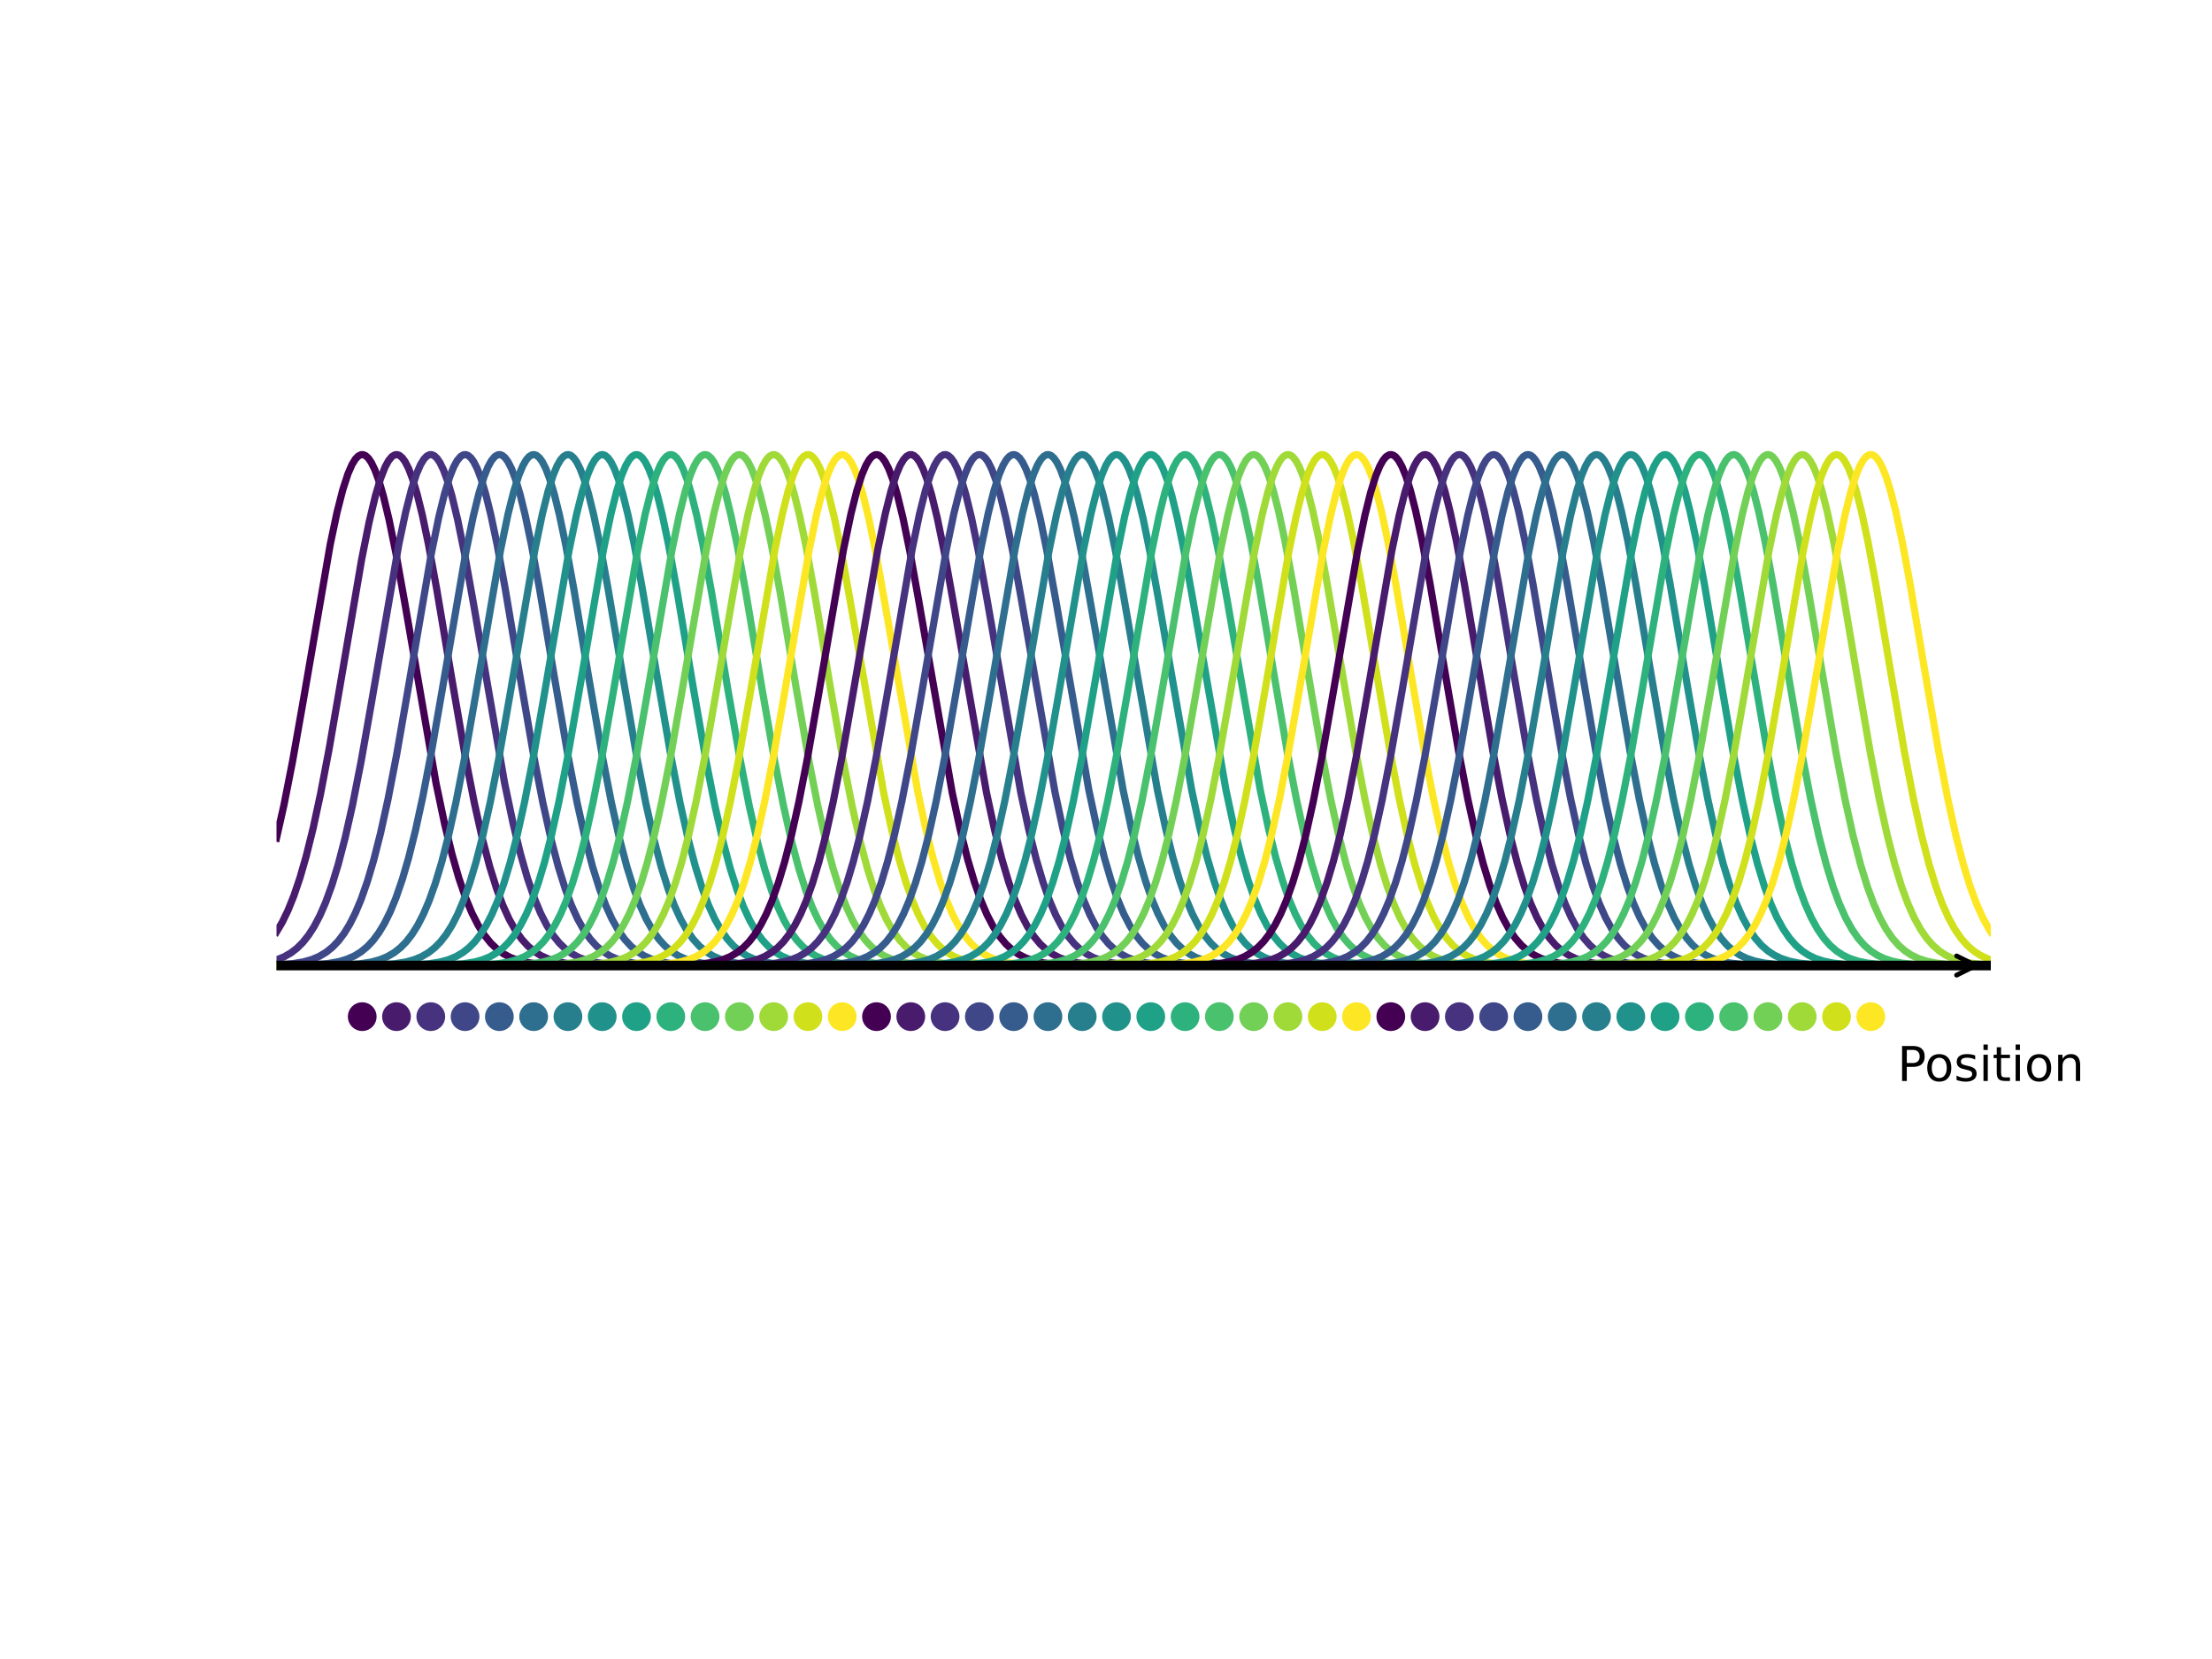 <?xml version="1.0" encoding="utf-8" standalone="no"?>
<!DOCTYPE svg PUBLIC "-//W3C//DTD SVG 1.1//EN"
  "http://www.w3.org/Graphics/SVG/1.1/DTD/svg11.dtd">
<!-- Created with matplotlib (https://matplotlib.org/) -->
<svg height="345.6pt" version="1.1" viewBox="0 0 460.8 345.6" width="460.8pt" xmlns="http://www.w3.org/2000/svg" xmlns:xlink="http://www.w3.org/1999/xlink">
 <defs>
  <style type="text/css">*{stroke-linecap:butt;stroke-linejoin:round;}</style>
 </defs>
 <g id="figure_1">
  <g id="patch_1">
   <path d="M 0 345.6 
L 460.8 345.6 
L 460.8 0 
L 0 0 
z
" style="fill:none;opacity:0;"/>
  </g>
  <g id="axes_1">
   <g id="line2d_1">
    <defs>
     <path d="M 0 2.5 
C 0.663 2.5 1.299 2.237 1.768 1.768 
C 2.237 1.299 2.5 0.663 2.5 0 
C 2.5 -0.663 2.237 -1.299 1.768 -1.768 
C 1.299 -2.237 0.663 -2.5 0 -2.5 
C -0.663 -2.5 -1.299 -2.237 -1.768 -1.768 
C -2.237 -1.299 -2.5 -0.663 -2.5 0 
C -2.5 0.663 -2.237 1.299 -1.768 1.768 
C -1.299 2.237 -0.663 2.5 0 2.5 
z
" id="m561ecbccab" style="stroke:#440154;"/>
    </defs>
    <g clip-path="url(#p1a651137f1)">
     <use style="fill:#440154;stroke:#440154;" x="75.456" xlink:href="#m561ecbccab" y="211.784"/>
    </g>
   </g>
   <g id="line2d_2">
    <path clip-path="url(#p1a651137f1)" d="M 57.6 174.597 
L 59.148 167.72 
L 60.934 158.661 
L 63.078 146.532 
L 68.793 113.409 
L 70.222 106.666 
L 71.413 102.009 
L 72.485 98.71 
L 73.319 96.792 
L 74.033 95.629 
L 74.628 95.012 
L 75.224 94.719 
L 75.7 94.722 
L 76.176 94.935 
L 76.772 95.494 
L 77.367 96.375 
L 78.082 97.844 
L 78.915 100.101 
L 79.868 103.348 
L 81.059 108.298 
L 82.488 115.32 
L 84.393 125.972 
L 90.823 163.088 
L 92.609 171.595 
L 94.157 177.94 
L 95.586 182.922 
L 97.015 187.086 
L 98.325 190.233 
L 99.635 192.8 
L 100.945 194.858 
L 102.255 196.479 
L 103.565 197.732 
L 104.875 198.685 
L 106.304 199.453 
L 107.852 200.038 
L 109.757 200.506 
L 112.019 200.824 
L 115.235 201.031 
L 120.831 201.126 
L 144.528 201.139 
L 414.72 201.139 
L 414.72 201.139 
" style="fill:none;stroke:#440154;stroke-linecap:square;stroke-width:1.5;"/>
   </g>
   <g id="line2d_3">
    <defs>
     <path d="M 0 2.5 
C 0.663 2.5 1.299 2.237 1.768 1.768 
C 2.237 1.299 2.5 0.663 2.5 0 
C 2.5 -0.663 2.237 -1.299 1.768 -1.768 
C 1.299 -2.237 0.663 -2.5 0 -2.5 
C -0.663 -2.5 -1.299 -2.237 -1.768 -1.768 
C -2.237 -1.299 -2.5 -0.663 -2.5 0 
C -2.5 0.663 -2.237 1.299 -1.768 1.768 
C -1.299 2.237 -0.663 2.5 0 2.5 
z
" id="m710dcbe93c" style="stroke:#481b6d;"/>
    </defs>
    <g clip-path="url(#p1a651137f1)">
     <use style="fill:#481b6d;stroke:#481b6d;" x="82.598" xlink:href="#m710dcbe93c" y="211.784"/>
    </g>
   </g>
   <g id="line2d_4">
    <path clip-path="url(#p1a651137f1)" d="M 57.6 194.143 
L 58.791 192.127 
L 59.982 189.673 
L 61.172 186.73 
L 62.482 182.876 
L 63.792 178.334 
L 65.221 172.573 
L 66.769 165.404 
L 68.555 156.053 
L 70.937 142.275 
L 75.343 116.507 
L 76.891 108.776 
L 78.201 103.294 
L 79.273 99.702 
L 80.225 97.274 
L 80.94 95.963 
L 81.654 95.107 
L 82.249 94.751 
L 82.726 94.702 
L 83.202 94.863 
L 83.798 95.359 
L 84.393 96.177 
L 85.107 97.574 
L 85.941 99.751 
L 86.894 102.914 
L 87.965 107.246 
L 89.275 113.482 
L 90.942 122.541 
L 93.919 140.233 
L 96.896 157.45 
L 98.802 167.221 
L 100.469 174.656 
L 102.017 180.544 
L 103.446 185.11 
L 104.756 188.598 
L 106.065 191.472 
L 107.375 193.799 
L 108.685 195.648 
L 109.995 197.092 
L 111.305 198.201 
L 112.734 199.102 
L 114.282 199.796 
L 115.949 200.302 
L 117.973 200.682 
L 120.593 200.941 
L 124.642 201.091 
L 133.692 201.138 
L 344.82 201.139 
L 414.72 201.139 
L 414.72 201.139 
" style="fill:none;stroke:#481b6d;stroke-linecap:square;stroke-width:1.5;"/>
   </g>
   <g id="line2d_5">
    <defs>
     <path d="M 0 2.5 
C 0.663 2.5 1.299 2.237 1.768 1.768 
C 2.237 1.299 2.5 0.663 2.5 0 
C 2.5 -0.663 2.237 -1.299 1.768 -1.768 
C 1.299 -2.237 0.663 -2.5 0 -2.5 
C -0.663 -2.5 -1.299 -2.237 -1.768 -1.768 
C -2.237 -1.299 -2.5 -0.663 -2.5 0 
C -2.5 0.663 -2.237 1.299 -1.768 1.768 
C -1.299 2.237 -0.663 2.5 0 2.5 
z
" id="m38fd1c417f" style="stroke:#46327e;"/>
    </defs>
    <g clip-path="url(#p1a651137f1)">
     <use style="fill:#46327e;stroke:#46327e;" x="89.741" xlink:href="#m38fd1c417f" y="211.784"/>
    </g>
   </g>
   <g id="line2d_6">
    <path clip-path="url(#p1a651137f1)" d="M 57.6 199.957 
L 59.148 199.334 
L 60.577 198.521 
L 61.887 197.514 
L 63.078 196.329 
L 64.268 194.835 
L 65.459 192.979 
L 66.65 190.706 
L 67.841 187.963 
L 69.151 184.348 
L 70.461 180.059 
L 71.89 174.577 
L 73.438 167.698 
L 75.224 158.635 
L 77.367 146.504 
L 83.083 113.385 
L 84.512 106.646 
L 85.703 101.993 
L 86.775 98.697 
L 87.608 96.783 
L 88.323 95.623 
L 88.918 95.008 
L 89.513 94.718 
L 89.99 94.723 
L 90.466 94.938 
L 91.061 95.5 
L 91.657 96.383 
L 92.371 97.855 
L 93.205 100.115 
L 94.157 103.366 
L 95.348 108.32 
L 96.777 115.345 
L 98.682 126 
L 105.113 163.113 
L 106.899 171.616 
L 108.447 177.958 
L 109.876 182.937 
L 111.305 187.098 
L 112.615 190.243 
L 113.925 192.809 
L 115.235 194.865 
L 116.544 196.484 
L 117.854 197.736 
L 119.164 198.688 
L 120.593 199.455 
L 122.141 200.04 
L 124.046 200.507 
L 126.309 200.825 
L 129.524 201.031 
L 135.121 201.126 
L 158.937 201.139 
L 414.72 201.139 
L 414.72 201.139 
" style="fill:none;stroke:#46327e;stroke-linecap:square;stroke-width:1.5;"/>
   </g>
   <g id="line2d_7">
    <defs>
     <path d="M 0 2.5 
C 0.663 2.5 1.299 2.237 1.768 1.768 
C 2.237 1.299 2.5 0.663 2.5 0 
C 2.5 -0.663 2.237 -1.299 1.768 -1.768 
C 1.299 -2.237 0.663 -2.5 0 -2.5 
C -0.663 -2.5 -1.299 -2.237 -1.768 -1.768 
C -2.237 -1.299 -2.5 -0.663 -2.5 0 
C -2.5 0.663 -2.237 1.299 -1.768 1.768 
C -1.299 2.237 -0.663 2.5 0 2.5 
z
" id="mbd94d5f461" style="stroke:#3f4788;"/>
    </defs>
    <g clip-path="url(#p1a651137f1)">
     <use style="fill:#3f4788;stroke:#3f4788;" x="96.883" xlink:href="#mbd94d5f461" y="211.784"/>
    </g>
   </g>
   <g id="line2d_8">
    <path clip-path="url(#p1a651137f1)" d="M 57.6 201.011 
L 60.934 200.757 
L 63.197 200.38 
L 64.983 199.875 
L 66.531 199.215 
L 67.96 198.356 
L 69.27 197.297 
L 70.461 196.054 
L 71.651 194.491 
L 72.842 192.555 
L 74.033 190.191 
L 75.224 187.348 
L 76.534 183.612 
L 77.844 179.195 
L 79.273 173.572 
L 80.821 166.544 
L 82.607 157.333 
L 84.869 144.376 
L 89.871 115.22 
L 91.419 107.678 
L 92.609 102.836 
L 93.681 99.344 
L 94.515 97.264 
L 95.229 95.955 
L 95.944 95.103 
L 96.539 94.749 
L 97.015 94.703 
L 97.492 94.866 
L 98.087 95.364 
L 98.682 96.185 
L 99.397 97.584 
L 100.231 99.765 
L 101.183 102.932 
L 102.255 107.267 
L 103.565 113.506 
L 105.232 122.568 
L 108.209 140.262 
L 111.186 157.476 
L 113.091 167.244 
L 114.758 174.676 
L 116.306 180.561 
L 117.735 185.124 
L 119.045 188.609 
L 120.355 191.482 
L 121.665 193.806 
L 122.975 195.654 
L 124.285 197.097 
L 125.595 198.204 
L 127.023 199.104 
L 128.571 199.798 
L 130.239 200.303 
L 132.263 200.683 
L 134.883 200.942 
L 138.931 201.091 
L 147.981 201.138 
L 359.467 201.139 
L 414.72 201.139 
L 414.72 201.139 
" style="fill:none;stroke:#3f4788;stroke-linecap:square;stroke-width:1.5;"/>
   </g>
   <g id="line2d_9">
    <defs>
     <path d="M 0 2.5 
C 0.663 2.5 1.299 2.237 1.768 1.768 
C 2.237 1.299 2.5 0.663 2.5 0 
C 2.5 -0.663 2.237 -1.299 1.768 -1.768 
C 1.299 -2.237 0.663 -2.5 0 -2.5 
C -0.663 -2.5 -1.299 -2.237 -1.768 -1.768 
C -2.237 -1.299 -2.5 -0.663 -2.5 0 
C -2.5 0.663 -2.237 1.299 -1.768 1.768 
C -1.299 2.237 -0.663 2.5 0 2.5 
z
" id="m896b605ed3" style="stroke:#365c8d;"/>
    </defs>
    <g clip-path="url(#p1a651137f1)">
     <use style="fill:#365c8d;stroke:#365c8d;" x="104.026" xlink:href="#m896b605ed3" y="211.784"/>
    </g>
   </g>
   <g id="line2d_10">
    <path clip-path="url(#p1a651137f1)" d="M 57.6 201.13 
L 65.102 200.994 
L 68.317 200.727 
L 70.58 200.325 
L 72.366 199.788 
L 73.914 199.089 
L 75.224 198.27 
L 76.534 197.183 
L 77.724 195.91 
L 78.915 194.312 
L 80.106 192.334 
L 81.297 189.924 
L 82.488 187.029 
L 83.798 183.232 
L 85.107 178.75 
L 86.536 173.055 
L 88.084 165.953 
L 89.871 156.669 
L 92.133 143.654 
L 97.015 115.207 
L 98.563 107.667 
L 99.754 102.827 
L 100.826 99.337 
L 101.659 97.259 
L 102.374 95.952 
L 103.088 95.101 
L 103.684 94.749 
L 104.16 94.703 
L 104.636 94.867 
L 105.232 95.367 
L 105.827 96.189 
L 106.542 97.59 
L 107.375 99.772 
L 108.328 102.94 
L 109.4 107.278 
L 110.71 113.519 
L 112.377 122.582 
L 115.354 140.276 
L 118.331 157.489 
L 120.236 167.255 
L 121.903 174.685 
L 123.451 180.569 
L 124.88 185.131 
L 126.19 188.615 
L 127.5 191.486 
L 128.81 193.81 
L 130.12 195.657 
L 131.429 197.099 
L 132.739 198.206 
L 134.168 199.106 
L 135.716 199.799 
L 137.383 200.304 
L 139.408 200.683 
L 142.028 200.942 
L 146.076 201.091 
L 155.126 201.138 
L 366.85 201.139 
L 414.72 201.139 
L 414.72 201.139 
" style="fill:none;stroke:#365c8d;stroke-linecap:square;stroke-width:1.5;"/>
   </g>
   <g id="line2d_11">
    <defs>
     <path d="M 0 2.5 
C 0.663 2.5 1.299 2.237 1.768 1.768 
C 2.237 1.299 2.5 0.663 2.5 0 
C 2.5 -0.663 2.237 -1.299 1.768 -1.768 
C 1.299 -2.237 0.663 -2.5 0 -2.5 
C -0.663 -2.5 -1.299 -2.237 -1.768 -1.768 
C -2.237 -1.299 -2.5 -0.663 -2.5 0 
C -2.5 0.663 -2.237 1.299 -1.768 1.768 
C -1.299 2.237 -0.663 2.5 0 2.5 
z
" id="m4e2a287432" style="stroke:#2e6e8e;"/>
    </defs>
    <g clip-path="url(#p1a651137f1)">
     <use style="fill:#2e6e8e;stroke:#2e6e8e;" x="111.168" xlink:href="#m4e2a287432" y="211.784"/>
    </g>
   </g>
   <g id="line2d_12">
    <path clip-path="url(#p1a651137f1)" d="M 57.6 201.139 
L 71.532 201.026 
L 74.986 200.784 
L 77.367 200.405 
L 79.153 199.914 
L 80.701 199.272 
L 82.13 198.435 
L 83.44 197.401 
L 84.631 196.186 
L 85.822 194.656 
L 87.013 192.759 
L 88.203 190.438 
L 89.394 187.643 
L 90.704 183.965 
L 92.014 179.609 
L 93.443 174.053 
L 94.991 167.095 
L 96.777 157.954 
L 99.04 145.054 
L 104.279 114.573 
L 105.827 107.132 
L 107.018 102.388 
L 108.09 98.999 
L 108.923 97.005 
L 109.638 95.775 
L 110.233 95.099 
L 110.829 94.748 
L 111.305 94.703 
L 111.781 94.869 
L 112.377 95.37 
L 112.972 96.193 
L 113.687 97.595 
L 114.52 99.779 
L 115.473 102.949 
L 116.544 107.288 
L 117.854 113.531 
L 119.521 122.595 
L 122.498 140.29 
L 125.475 157.502 
L 127.381 167.266 
L 129.048 174.695 
L 130.596 180.577 
L 132.025 185.138 
L 133.335 188.621 
L 134.645 191.491 
L 135.954 193.814 
L 137.264 195.66 
L 138.574 197.101 
L 139.884 198.208 
L 141.313 199.107 
L 142.861 199.8 
L 144.528 200.304 
L 146.553 200.684 
L 149.172 200.942 
L 153.221 201.091 
L 162.271 201.138 
L 374.233 201.139 
L 414.72 201.139 
L 414.72 201.139 
" style="fill:none;stroke:#2e6e8e;stroke-linecap:square;stroke-width:1.5;"/>
   </g>
   <g id="line2d_13">
    <defs>
     <path d="M 0 2.5 
C 0.663 2.5 1.299 2.237 1.768 1.768 
C 2.237 1.299 2.5 0.663 2.5 0 
C 2.5 -0.663 2.237 -1.299 1.768 -1.768 
C 1.299 -2.237 0.663 -2.5 0 -2.5 
C -0.663 -2.5 -1.299 -2.237 -1.768 -1.768 
C -2.237 -1.299 -2.5 -0.663 -2.5 0 
C -2.5 0.663 -2.237 1.299 -1.768 1.768 
C -1.299 2.237 -0.663 2.5 0 2.5 
z
" id="m1929fbce01" style="stroke:#277f8e;"/>
    </defs>
    <g clip-path="url(#p1a651137f1)">
     <use style="fill:#277f8e;stroke:#277f8e;" x="118.31" xlink:href="#m1929fbce01" y="211.784"/>
    </g>
   </g>
   <g id="line2d_14">
    <path clip-path="url(#p1a651137f1)" d="M 57.6 201.139 
L 78.558 201.03 
L 82.13 200.784 
L 84.512 200.405 
L 86.298 199.913 
L 87.846 199.271 
L 89.275 198.434 
L 90.585 197.399 
L 91.776 196.183 
L 92.967 194.653 
L 94.157 192.754 
L 95.348 190.433 
L 96.539 187.637 
L 97.849 183.957 
L 99.159 179.6 
L 100.588 174.043 
L 102.136 167.084 
L 103.922 157.941 
L 106.185 145.04 
L 111.424 114.561 
L 112.972 107.121 
L 114.163 102.379 
L 115.235 98.992 
L 116.068 97 
L 116.783 95.771 
L 117.378 95.097 
L 117.973 94.747 
L 118.45 94.703 
L 118.926 94.87 
L 119.521 95.372 
L 120.117 96.197 
L 120.831 97.601 
L 121.665 99.786 
L 122.618 102.958 
L 123.689 107.299 
L 124.999 113.543 
L 126.666 122.609 
L 129.643 140.305 
L 132.62 157.515 
L 134.525 167.278 
L 136.193 174.705 
L 137.741 180.585 
L 139.17 185.145 
L 140.479 188.627 
L 141.789 191.496 
L 143.099 193.817 
L 144.409 195.663 
L 145.719 197.103 
L 147.029 198.209 
L 148.458 199.108 
L 150.006 199.801 
L 151.792 200.333 
L 153.935 200.716 
L 156.674 200.964 
L 160.961 201.101 
L 171.559 201.139 
L 414.72 201.139 
L 414.72 201.139 
" style="fill:none;stroke:#277f8e;stroke-linecap:square;stroke-width:1.5;"/>
   </g>
   <g id="line2d_15">
    <defs>
     <path d="M 0 2.5 
C 0.663 2.5 1.299 2.237 1.768 1.768 
C 2.237 1.299 2.5 0.663 2.5 0 
C 2.5 -0.663 2.237 -1.299 1.768 -1.768 
C 1.299 -2.237 0.663 -2.5 0 -2.5 
C -0.663 -2.5 -1.299 -2.237 -1.768 -1.768 
C -2.237 -1.299 -2.5 -0.663 -2.5 0 
C -2.5 0.663 -2.237 1.299 -1.768 1.768 
C -1.299 2.237 -0.663 2.5 0 2.5 
z
" id="m1887642d1c" style="stroke:#21918c;"/>
    </defs>
    <g clip-path="url(#p1a651137f1)">
     <use style="fill:#21918c;stroke:#21918c;" x="125.453" xlink:href="#m1887642d1c" y="211.784"/>
    </g>
   </g>
   <g id="line2d_16">
    <path clip-path="url(#p1a651137f1)" d="M 57.6 201.139 
L 85.703 201.03 
L 89.275 200.784 
L 91.657 200.404 
L 93.443 199.913 
L 94.991 199.27 
L 96.42 198.432 
L 97.73 197.397 
L 98.921 196.181 
L 100.111 194.65 
L 101.302 192.75 
L 102.493 190.428 
L 103.684 187.631 
L 104.994 183.95 
L 106.304 179.591 
L 107.733 174.033 
L 109.281 167.072 
L 111.067 157.928 
L 113.329 145.026 
L 118.569 114.548 
L 120.117 107.111 
L 121.308 102.371 
L 122.379 98.986 
L 123.213 96.996 
L 123.927 95.768 
L 124.523 95.095 
L 125.118 94.746 
L 125.595 94.704 
L 126.071 94.871 
L 126.666 95.375 
L 127.262 96.201 
L 127.976 97.606 
L 128.81 99.793 
L 129.762 102.967 
L 130.834 107.309 
L 132.144 113.555 
L 133.811 122.623 
L 136.788 140.319 
L 139.765 157.527 
L 141.67 167.289 
L 143.337 174.715 
L 144.885 180.594 
L 146.314 185.151 
L 147.624 188.632 
L 148.934 191.501 
L 150.244 193.821 
L 151.554 195.666 
L 152.864 197.106 
L 154.174 198.211 
L 155.603 199.11 
L 157.151 199.802 
L 158.937 200.334 
L 161.08 200.717 
L 163.819 200.964 
L 168.106 201.101 
L 178.704 201.139 
L 414.72 201.139 
L 414.72 201.139 
" style="fill:none;stroke:#21918c;stroke-linecap:square;stroke-width:1.5;"/>
   </g>
   <g id="line2d_17">
    <defs>
     <path d="M 0 2.5 
C 0.663 2.5 1.299 2.237 1.768 1.768 
C 2.237 1.299 2.5 0.663 2.5 0 
C 2.5 -0.663 2.237 -1.299 1.768 -1.768 
C 1.299 -2.237 0.663 -2.5 0 -2.5 
C -0.663 -2.5 -1.299 -2.237 -1.768 -1.768 
C -2.237 -1.299 -2.5 -0.663 -2.5 0 
C -2.5 0.663 -2.237 1.299 -1.768 1.768 
C -1.299 2.237 -0.663 2.5 0 2.5 
z
" id="ma744a336c3" style="stroke:#1fa187;"/>
    </defs>
    <g clip-path="url(#p1a651137f1)">
     <use style="fill:#1fa187;stroke:#1fa187;" x="132.595" xlink:href="#ma744a336c3" y="211.784"/>
    </g>
   </g>
   <g id="line2d_18">
    <path clip-path="url(#p1a651137f1)" d="M 57.6 201.139 
L 92.848 201.03 
L 96.42 200.783 
L 98.802 200.404 
L 100.588 199.912 
L 102.136 199.269 
L 103.565 198.431 
L 104.875 197.395 
L 106.065 196.178 
L 107.256 194.646 
L 108.447 192.746 
L 109.638 190.423 
L 110.829 187.625 
L 112.138 183.943 
L 113.448 179.583 
L 114.877 174.023 
L 116.425 167.061 
L 118.212 157.915 
L 120.474 145.012 
L 125.714 114.536 
L 127.262 107.1 
L 128.452 102.362 
L 129.524 98.979 
L 130.358 96.991 
L 131.072 95.765 
L 131.668 95.093 
L 132.263 94.746 
L 132.739 94.704 
L 133.216 94.873 
L 133.811 95.378 
L 134.406 96.205 
L 135.121 97.612 
L 135.954 99.8 
L 136.907 102.975 
L 137.979 107.32 
L 139.289 113.567 
L 141.075 123.319 
L 144.409 143.185 
L 147.029 158.186 
L 148.934 167.867 
L 150.601 175.212 
L 152.149 181.013 
L 153.578 185.502 
L 154.888 188.923 
L 156.198 191.738 
L 157.508 194.011 
L 158.818 195.815 
L 160.128 197.221 
L 161.437 198.299 
L 162.866 199.173 
L 164.414 199.846 
L 166.201 200.362 
L 168.344 200.732 
L 171.202 200.978 
L 175.608 201.106 
L 187.278 201.139 
L 414.72 201.139 
L 414.72 201.139 
" style="fill:none;stroke:#1fa187;stroke-linecap:square;stroke-width:1.5;"/>
   </g>
   <g id="line2d_19">
    <defs>
     <path d="M 0 2.5 
C 0.663 2.5 1.299 2.237 1.768 1.768 
C 2.237 1.299 2.5 0.663 2.5 0 
C 2.5 -0.663 2.237 -1.299 1.768 -1.768 
C 1.299 -2.237 0.663 -2.5 0 -2.5 
C -0.663 -2.5 -1.299 -2.237 -1.768 -1.768 
C -2.237 -1.299 -2.5 -0.663 -2.5 0 
C -2.5 0.663 -2.237 1.299 -1.768 1.768 
C -1.299 2.237 -0.663 2.5 0 2.5 
z
" id="m25f40baea2" style="stroke:#2db27d;"/>
    </defs>
    <g clip-path="url(#p1a651137f1)">
     <use style="fill:#2db27d;stroke:#2db27d;" x="139.738" xlink:href="#m25f40baea2" y="211.784"/>
    </g>
   </g>
   <g id="line2d_20">
    <path clip-path="url(#p1a651137f1)" d="M 57.6 201.139 
L 99.992 201.03 
L 103.565 200.783 
L 105.946 200.403 
L 107.733 199.911 
L 109.281 199.268 
L 110.71 198.429 
L 112.019 197.393 
L 113.21 196.175 
L 114.401 194.643 
L 115.592 192.742 
L 116.783 190.418 
L 117.973 187.618 
L 119.283 183.936 
L 120.593 179.574 
L 122.022 174.013 
L 123.57 167.049 
L 125.356 157.902 
L 127.619 144.998 
L 132.858 114.524 
L 134.406 107.09 
L 135.597 102.354 
L 136.669 98.972 
L 137.502 96.986 
L 138.217 95.761 
L 138.812 95.091 
L 139.408 94.745 
L 139.884 94.704 
L 140.36 94.874 
L 140.956 95.38 
L 141.551 96.209 
L 142.266 97.617 
L 143.099 99.807 
L 144.052 102.984 
L 145.124 107.33 
L 146.433 113.579 
L 148.22 123.333 
L 151.554 143.199 
L 154.174 158.199 
L 156.079 167.878 
L 157.746 175.222 
L 159.294 181.021 
L 160.723 185.508 
L 162.033 188.929 
L 163.343 191.742 
L 164.653 194.015 
L 165.963 195.818 
L 167.272 197.224 
L 168.582 198.301 
L 170.011 199.175 
L 171.559 199.847 
L 173.345 200.362 
L 175.489 200.733 
L 178.347 200.978 
L 182.753 201.106 
L 194.423 201.139 
L 414.72 201.139 
L 414.72 201.139 
" style="fill:none;stroke:#2db27d;stroke-linecap:square;stroke-width:1.5;"/>
   </g>
   <g id="line2d_21">
    <defs>
     <path d="M 0 2.5 
C 0.663 2.5 1.299 2.237 1.768 1.768 
C 2.237 1.299 2.5 0.663 2.5 0 
C 2.5 -0.663 2.237 -1.299 1.768 -1.768 
C 1.299 -2.237 0.663 -2.5 0 -2.5 
C -0.663 -2.5 -1.299 -2.237 -1.768 -1.768 
C -2.237 -1.299 -2.5 -0.663 -2.5 0 
C -2.5 0.663 -2.237 1.299 -1.768 1.768 
C -1.299 2.237 -0.663 2.5 0 2.5 
z
" id="m71cd2b04af" style="stroke:#4ac16d;"/>
    </defs>
    <g clip-path="url(#p1a651137f1)">
     <use style="fill:#4ac16d;stroke:#4ac16d;" x="146.88" xlink:href="#m71cd2b04af" y="211.784"/>
    </g>
   </g>
   <g id="line2d_22">
    <path clip-path="url(#p1a651137f1)" d="M 57.6 201.139 
L 107.137 201.03 
L 110.71 200.783 
L 113.091 200.403 
L 114.877 199.91 
L 116.425 199.266 
L 117.854 198.427 
L 119.164 197.39 
L 120.355 196.172 
L 121.546 194.639 
L 122.737 192.738 
L 123.927 190.413 
L 125.118 187.612 
L 126.428 183.928 
L 127.738 179.566 
L 129.167 174.003 
L 130.715 167.038 
L 132.501 157.889 
L 134.764 144.984 
L 140.003 114.511 
L 141.551 107.08 
L 142.742 102.345 
L 143.814 98.966 
L 144.647 96.981 
L 145.362 95.758 
L 145.957 95.089 
L 146.553 94.744 
L 147.029 94.705 
L 147.505 94.875 
L 148.101 95.383 
L 148.696 96.213 
L 149.41 97.622 
L 150.244 99.814 
L 151.197 102.993 
L 152.268 107.341 
L 153.578 113.592 
L 155.364 123.346 
L 158.699 143.213 
L 161.318 158.211 
L 163.224 167.89 
L 164.891 175.231 
L 166.439 181.029 
L 167.868 185.515 
L 169.178 188.934 
L 170.488 191.747 
L 171.797 194.018 
L 173.107 195.821 
L 174.417 197.226 
L 175.727 198.302 
L 177.156 199.176 
L 178.704 199.848 
L 180.49 200.363 
L 182.634 200.733 
L 185.492 200.978 
L 189.898 201.106 
L 201.567 201.139 
L 414.72 201.139 
L 414.72 201.139 
" style="fill:none;stroke:#4ac16d;stroke-linecap:square;stroke-width:1.5;"/>
   </g>
   <g id="line2d_23">
    <defs>
     <path d="M 0 2.5 
C 0.663 2.5 1.299 2.237 1.768 1.768 
C 2.237 1.299 2.5 0.663 2.5 0 
C 2.5 -0.663 2.237 -1.299 1.768 -1.768 
C 1.299 -2.237 0.663 -2.5 0 -2.5 
C -0.663 -2.5 -1.299 -2.237 -1.768 -1.768 
C -2.237 -1.299 -2.5 -0.663 -2.5 0 
C -2.5 0.663 -2.237 1.299 -1.768 1.768 
C -1.299 2.237 -0.663 2.5 0 2.5 
z
" id="mf93572d3b0" style="stroke:#73d056;"/>
    </defs>
    <g clip-path="url(#p1a651137f1)">
     <use style="fill:#73d056;stroke:#73d056;" x="154.022" xlink:href="#mf93572d3b0" y="211.784"/>
    </g>
   </g>
   <g id="line2d_24">
    <path clip-path="url(#p1a651137f1)" d="M 57.6 201.139 
L 114.282 201.03 
L 117.854 200.782 
L 120.236 200.402 
L 122.022 199.909 
L 123.57 199.265 
L 124.999 198.426 
L 126.309 197.388 
L 127.5 196.17 
L 128.691 194.636 
L 129.881 192.733 
L 131.072 190.407 
L 132.263 187.606 
L 133.573 183.921 
L 134.883 179.557 
L 136.312 173.993 
L 137.86 167.027 
L 139.646 157.877 
L 141.908 144.97 
L 147.148 114.499 
L 148.696 107.069 
L 149.887 102.337 
L 150.958 98.959 
L 151.792 96.976 
L 152.507 95.755 
L 153.102 95.087 
L 153.697 94.743 
L 154.174 94.705 
L 154.65 94.877 
L 155.245 95.386 
L 155.841 96.217 
L 156.555 97.628 
L 157.389 99.822 
L 158.341 103.002 
L 159.413 107.351 
L 160.723 113.604 
L 162.509 123.36 
L 165.843 143.228 
L 168.463 158.224 
L 170.368 167.901 
L 172.036 175.241 
L 173.584 181.038 
L 175.013 185.522 
L 176.322 188.94 
L 177.632 191.751 
L 178.942 194.022 
L 180.252 195.824 
L 181.562 197.228 
L 182.872 198.304 
L 184.301 199.177 
L 185.849 199.848 
L 187.635 200.363 
L 189.778 200.733 
L 192.636 200.978 
L 197.042 201.106 
L 208.712 201.139 
L 414.72 201.139 
L 414.72 201.139 
" style="fill:none;stroke:#73d056;stroke-linecap:square;stroke-width:1.5;"/>
   </g>
   <g id="line2d_25">
    <defs>
     <path d="M 0 2.5 
C 0.663 2.5 1.299 2.237 1.768 1.768 
C 2.237 1.299 2.5 0.663 2.5 0 
C 2.5 -0.663 2.237 -1.299 1.768 -1.768 
C 1.299 -2.237 0.663 -2.5 0 -2.5 
C -0.663 -2.5 -1.299 -2.237 -1.768 -1.768 
C -2.237 -1.299 -2.5 -0.663 -2.5 0 
C -2.5 0.663 -2.237 1.299 -1.768 1.768 
C -1.299 2.237 -0.663 2.5 0 2.5 
z
" id="m3764e33bb7" style="stroke:#a0da39;"/>
    </defs>
    <g clip-path="url(#p1a651137f1)">
     <use style="fill:#a0da39;stroke:#a0da39;" x="161.165" xlink:href="#m3764e33bb7" y="211.784"/>
    </g>
   </g>
   <g id="line2d_26">
    <path clip-path="url(#p1a651137f1)" d="M 57.6 201.139 
L 121.427 201.03 
L 124.999 200.782 
L 127.381 200.402 
L 129.167 199.909 
L 130.715 199.264 
L 132.144 198.424 
L 133.454 197.386 
L 134.645 196.167 
L 135.835 194.633 
L 137.026 192.729 
L 138.217 190.402 
L 139.408 187.6 
L 140.718 183.914 
L 142.028 179.549 
L 143.456 173.983 
L 145.004 167.015 
L 146.791 157.864 
L 149.053 144.956 
L 154.293 114.487 
L 155.841 107.059 
L 157.032 102.328 
L 158.103 98.953 
L 158.937 96.971 
L 159.651 95.751 
L 160.247 95.085 
L 160.842 94.743 
L 161.318 94.705 
L 161.795 94.878 
L 162.39 95.388 
L 162.986 96.22 
L 163.7 97.633 
L 164.534 99.829 
L 165.486 103.011 
L 166.558 107.362 
L 167.868 113.616 
L 169.654 123.374 
L 172.988 143.242 
L 175.608 158.237 
L 177.513 167.912 
L 179.18 175.251 
L 180.728 181.046 
L 182.157 185.529 
L 183.467 188.946 
L 184.777 191.756 
L 186.087 194.026 
L 187.397 195.827 
L 188.707 197.23 
L 190.017 198.306 
L 191.446 199.178 
L 192.994 199.849 
L 194.78 200.364 
L 196.923 200.734 
L 199.781 200.979 
L 204.187 201.106 
L 215.857 201.139 
L 414.72 201.139 
L 414.72 201.139 
" style="fill:none;stroke:#a0da39;stroke-linecap:square;stroke-width:1.5;"/>
   </g>
   <g id="line2d_27">
    <defs>
     <path d="M 0 2.5 
C 0.663 2.5 1.299 2.237 1.768 1.768 
C 2.237 1.299 2.5 0.663 2.5 0 
C 2.5 -0.663 2.237 -1.299 1.768 -1.768 
C 1.299 -2.237 0.663 -2.5 0 -2.5 
C -0.663 -2.5 -1.299 -2.237 -1.768 -1.768 
C -2.237 -1.299 -2.5 -0.663 -2.5 0 
C -2.5 0.663 -2.237 1.299 -1.768 1.768 
C -1.299 2.237 -0.663 2.5 0 2.5 
z
" id="mec07aede22" style="stroke:#d0e11c;"/>
    </defs>
    <g clip-path="url(#p1a651137f1)">
     <use style="fill:#d0e11c;stroke:#d0e11c;" x="168.307" xlink:href="#mec07aede22" y="211.784"/>
    </g>
   </g>
   <g id="line2d_28">
    <path clip-path="url(#p1a651137f1)" d="M 57.6 201.139 
L 128.571 201.03 
L 132.144 200.782 
L 134.525 200.401 
L 136.312 199.908 
L 137.86 199.263 
L 139.289 198.422 
L 140.599 197.384 
L 141.789 196.164 
L 142.98 194.629 
L 144.171 192.725 
L 145.362 190.397 
L 146.553 187.594 
L 147.862 183.906 
L 149.172 179.54 
L 150.601 173.973 
L 152.149 167.004 
L 153.935 157.851 
L 156.198 144.941 
L 161.437 114.474 
L 162.986 107.048 
L 164.176 102.32 
L 165.248 98.947 
L 166.082 96.967 
L 166.796 95.748 
L 167.391 95.083 
L 167.987 94.742 
L 168.463 94.706 
L 168.94 94.88 
L 169.535 95.391 
L 170.13 96.224 
L 170.845 97.639 
L 171.678 99.836 
L 172.631 103.019 
L 173.822 107.901 
L 175.251 114.858 
L 177.037 124.764 
L 184.063 165.039 
L 185.73 172.769 
L 187.278 178.943 
L 188.707 183.767 
L 190.017 187.478 
L 191.326 190.555 
L 192.636 193.061 
L 193.946 195.065 
L 195.256 196.639 
L 196.566 197.855 
L 197.876 198.778 
L 199.305 199.52 
L 200.972 200.119 
L 202.877 200.555 
L 205.259 200.861 
L 208.593 201.049 
L 214.785 201.13 
L 249.437 201.139 
L 414.72 201.139 
L 414.72 201.139 
" style="fill:none;stroke:#d0e11c;stroke-linecap:square;stroke-width:1.5;"/>
   </g>
   <g id="line2d_29">
    <defs>
     <path d="M 0 2.5 
C 0.663 2.5 1.299 2.237 1.768 1.768 
C 2.237 1.299 2.5 0.663 2.5 0 
C 2.5 -0.663 2.237 -1.299 1.768 -1.768 
C 1.299 -2.237 0.663 -2.5 0 -2.5 
C -0.663 -2.5 -1.299 -2.237 -1.768 -1.768 
C -2.237 -1.299 -2.5 -0.663 -2.5 0 
C -2.5 0.663 -2.237 1.299 -1.768 1.768 
C -1.299 2.237 -0.663 2.5 0 2.5 
z
" id="mcb687010dd" style="stroke:#fde725;"/>
    </defs>
    <g clip-path="url(#p1a651137f1)">
     <use style="fill:#fde725;stroke:#fde725;" x="175.45" xlink:href="#mcb687010dd" y="211.784"/>
    </g>
   </g>
   <g id="line2d_30">
    <path clip-path="url(#p1a651137f1)" d="M 57.6 201.139 
L 135.716 201.029 
L 139.289 200.782 
L 141.67 200.401 
L 143.456 199.907 
L 145.004 199.262 
L 146.433 198.421 
L 147.743 197.382 
L 148.934 196.161 
L 150.125 194.626 
L 151.316 192.721 
L 152.507 190.392 
L 153.697 187.588 
L 155.007 183.899 
L 156.317 179.531 
L 157.746 173.963 
L 159.294 166.992 
L 161.08 157.838 
L 163.343 144.927 
L 168.582 114.462 
L 170.13 107.038 
L 171.321 102.311 
L 172.393 98.94 
L 173.226 96.962 
L 173.941 95.745 
L 174.536 95.081 
L 175.132 94.741 
L 175.608 94.706 
L 176.084 94.881 
L 176.68 95.394 
L 177.275 96.228 
L 177.99 97.644 
L 178.823 99.843 
L 179.776 103.028 
L 180.967 107.912 
L 182.396 114.871 
L 184.182 124.778 
L 191.207 165.051 
L 192.875 172.779 
L 194.423 178.951 
L 195.852 183.774 
L 197.161 187.484 
L 198.471 190.56 
L 199.781 193.065 
L 201.091 195.068 
L 202.401 196.642 
L 203.711 197.857 
L 205.021 198.78 
L 206.45 199.521 
L 208.117 200.12 
L 210.022 200.556 
L 212.404 200.861 
L 215.738 201.049 
L 221.93 201.13 
L 256.582 201.139 
L 414.72 201.139 
L 414.72 201.139 
" style="fill:none;stroke:#fde725;stroke-linecap:square;stroke-width:1.5;"/>
   </g>
   <g id="line2d_31">
    <g clip-path="url(#p1a651137f1)">
     <use style="fill:#440154;stroke:#440154;" x="182.592" xlink:href="#m561ecbccab" y="211.784"/>
    </g>
   </g>
   <g id="line2d_32">
    <path clip-path="url(#p1a651137f1)" d="M 57.6 201.139 
L 142.861 201.029 
L 146.433 200.781 
L 148.815 200.4 
L 150.601 199.906 
L 152.149 199.261 
L 153.578 198.419 
L 154.888 197.38 
L 156.079 196.159 
L 157.27 194.622 
L 158.46 192.716 
L 159.651 190.387 
L 160.842 187.582 
L 162.152 183.892 
L 163.462 179.523 
L 164.891 173.953 
L 166.439 166.981 
L 168.225 157.825 
L 170.488 144.913 
L 175.727 114.45 
L 177.275 107.028 
L 178.466 102.303 
L 179.538 98.934 
L 180.371 96.957 
L 181.086 95.741 
L 181.681 95.078 
L 182.276 94.741 
L 182.753 94.706 
L 183.229 94.882 
L 183.824 95.396 
L 184.42 96.232 
L 185.134 97.65 
L 185.968 99.85 
L 186.921 103.037 
L 188.111 107.923 
L 189.54 114.883 
L 191.326 124.792 
L 198.352 165.063 
L 200.019 172.789 
L 201.567 178.96 
L 202.996 183.782 
L 204.306 187.49 
L 205.616 190.565 
L 206.926 193.069 
L 208.236 195.071 
L 209.546 196.644 
L 210.856 197.859 
L 212.165 198.781 
L 213.594 199.522 
L 215.262 200.121 
L 217.167 200.556 
L 219.548 200.862 
L 222.883 201.049 
L 229.075 201.131 
L 263.846 201.139 
L 414.72 201.139 
L 414.72 201.139 
" style="fill:none;stroke:#440154;stroke-linecap:square;stroke-width:1.5;"/>
   </g>
   <g id="line2d_33">
    <g clip-path="url(#p1a651137f1)">
     <use style="fill:#481b6d;stroke:#481b6d;" x="189.734" xlink:href="#m710dcbe93c" y="211.784"/>
    </g>
   </g>
   <g id="line2d_34">
    <path clip-path="url(#p1a651137f1)" d="M 57.6 201.139 
L 150.006 201.029 
L 153.578 200.781 
L 155.96 200.399 
L 157.746 199.905 
L 159.294 199.259 
L 160.723 198.417 
L 162.033 197.378 
L 163.224 196.156 
L 164.414 194.619 
L 165.605 192.712 
L 166.796 190.382 
L 167.987 187.576 
L 169.297 183.884 
L 170.607 179.514 
L 172.036 173.943 
L 173.584 166.969 
L 175.37 157.812 
L 177.632 144.899 
L 182.872 114.437 
L 184.42 107.017 
L 185.611 102.294 
L 186.682 98.927 
L 187.516 96.952 
L 188.23 95.738 
L 188.826 95.076 
L 189.421 94.74 
L 189.898 94.707 
L 190.374 94.884 
L 190.969 95.399 
L 191.565 96.236 
L 192.279 97.655 
L 193.113 99.857 
L 194.065 103.046 
L 195.256 107.933 
L 196.685 114.896 
L 198.471 124.806 
L 205.497 165.075 
L 207.164 172.799 
L 208.712 178.969 
L 210.141 183.789 
L 211.451 187.496 
L 212.761 190.57 
L 214.071 193.073 
L 215.381 195.074 
L 216.69 196.647 
L 218 197.861 
L 219.31 198.783 
L 220.739 199.523 
L 222.406 200.121 
L 224.312 200.557 
L 226.693 200.862 
L 230.027 201.049 
L 236.22 201.131 
L 270.991 201.139 
L 414.72 201.139 
L 414.72 201.139 
" style="fill:none;stroke:#481b6d;stroke-linecap:square;stroke-width:1.5;"/>
   </g>
   <g id="line2d_35">
    <g clip-path="url(#p1a651137f1)">
     <use style="fill:#46327e;stroke:#46327e;" x="196.877" xlink:href="#m38fd1c417f" y="211.784"/>
    </g>
   </g>
   <g id="line2d_36">
    <path clip-path="url(#p1a651137f1)" d="M 57.6 201.139 
L 157.151 201.029 
L 160.723 200.781 
L 163.105 200.399 
L 164.891 199.904 
L 166.439 199.258 
L 167.868 198.416 
L 169.178 197.375 
L 170.368 196.153 
L 171.559 194.615 
L 172.75 192.708 
L 173.941 190.377 
L 175.132 187.57 
L 176.442 183.877 
L 177.751 179.506 
L 179.18 173.933 
L 180.728 166.958 
L 182.515 157.799 
L 184.777 144.885 
L 190.017 114.425 
L 191.565 107.007 
L 192.755 102.286 
L 193.827 98.921 
L 194.661 96.947 
L 195.375 95.735 
L 195.971 95.074 
L 196.566 94.739 
L 197.042 94.707 
L 197.519 94.885 
L 198.114 95.402 
L 198.709 96.24 
L 199.424 97.661 
L 200.257 99.864 
L 201.21 103.055 
L 202.401 107.944 
L 203.83 114.908 
L 205.616 124.82 
L 212.642 165.086 
L 214.309 172.81 
L 215.857 178.978 
L 217.286 183.796 
L 218.596 187.502 
L 219.906 190.575 
L 221.215 193.077 
L 222.525 195.078 
L 223.835 196.649 
L 225.145 197.863 
L 226.455 198.784 
L 227.884 199.524 
L 229.551 200.122 
L 231.456 200.557 
L 233.838 200.862 
L 237.172 201.049 
L 243.364 201.131 
L 278.136 201.139 
L 414.72 201.139 
L 414.72 201.139 
" style="fill:none;stroke:#46327e;stroke-linecap:square;stroke-width:1.5;"/>
   </g>
   <g id="line2d_37">
    <g clip-path="url(#p1a651137f1)">
     <use style="fill:#3f4788;stroke:#3f4788;" x="204.019" xlink:href="#mbd94d5f461" y="211.784"/>
    </g>
   </g>
   <g id="line2d_38">
    <path clip-path="url(#p1a651137f1)" d="M 57.6 201.139 
L 164.295 201.029 
L 167.868 200.781 
L 170.249 200.398 
L 172.036 199.904 
L 173.584 199.257 
L 175.013 198.414 
L 176.322 197.373 
L 177.513 196.151 
L 178.704 194.612 
L 179.895 192.704 
L 181.086 190.372 
L 182.276 187.563 
L 183.586 183.87 
L 184.896 179.497 
L 186.325 173.923 
L 187.873 166.946 
L 189.659 157.786 
L 191.922 144.871 
L 197.161 114.413 
L 198.709 106.996 
L 199.9 102.278 
L 200.972 98.914 
L 201.806 96.943 
L 202.52 95.732 
L 203.115 95.073 
L 203.711 94.738 
L 204.187 94.707 
L 204.663 94.887 
L 205.259 95.405 
L 205.854 96.244 
L 206.569 97.666 
L 207.402 99.871 
L 208.355 103.064 
L 209.546 107.955 
L 210.975 114.921 
L 212.761 124.833 
L 219.787 165.098 
L 221.454 172.82 
L 223.002 178.986 
L 224.431 183.804 
L 225.741 187.508 
L 227.05 190.58 
L 228.36 193.081 
L 229.67 195.081 
L 230.98 196.652 
L 232.29 197.865 
L 233.6 198.786 
L 235.029 199.525 
L 236.696 200.123 
L 238.601 200.558 
L 240.983 200.862 
L 244.317 201.049 
L 250.509 201.131 
L 285.28 201.139 
L 414.72 201.139 
L 414.72 201.139 
" style="fill:none;stroke:#3f4788;stroke-linecap:square;stroke-width:1.5;"/>
   </g>
   <g id="line2d_39">
    <g clip-path="url(#p1a651137f1)">
     <use style="fill:#365c8d;stroke:#365c8d;" x="211.162" xlink:href="#m896b605ed3" y="211.784"/>
    </g>
   </g>
   <g id="line2d_40">
    <path clip-path="url(#p1a651137f1)" d="M 57.6 201.139 
L 171.44 201.029 
L 175.013 200.78 
L 177.394 200.398 
L 179.18 199.903 
L 180.728 199.256 
L 182.157 198.413 
L 183.467 197.371 
L 184.658 196.148 
L 185.849 194.609 
L 187.04 192.7 
L 188.23 190.367 
L 189.421 187.557 
L 190.731 183.862 
L 192.041 179.488 
L 193.47 173.913 
L 195.018 166.935 
L 196.804 157.773 
L 199.067 144.857 
L 204.306 114.4 
L 205.854 106.986 
L 207.045 102.269 
L 208.117 98.908 
L 208.95 96.938 
L 209.665 95.728 
L 210.26 95.071 
L 210.856 94.738 
L 211.332 94.708 
L 211.808 94.888 
L 212.404 95.407 
L 212.999 96.248 
L 213.713 97.672 
L 214.547 99.878 
L 215.5 103.072 
L 216.69 107.965 
L 218.119 114.933 
L 219.906 124.847 
L 226.812 164.518 
L 228.479 172.315 
L 230.027 178.556 
L 231.456 183.441 
L 232.766 187.205 
L 234.076 190.331 
L 235.386 192.88 
L 236.696 194.921 
L 238.006 196.528 
L 239.316 197.77 
L 240.625 198.714 
L 242.054 199.473 
L 243.602 200.052 
L 245.508 200.515 
L 247.889 200.841 
L 251.105 201.037 
L 256.82 201.127 
L 282.899 201.139 
L 414.72 201.139 
L 414.72 201.139 
" style="fill:none;stroke:#365c8d;stroke-linecap:square;stroke-width:1.5;"/>
   </g>
   <g id="line2d_41">
    <g clip-path="url(#p1a651137f1)">
     <use style="fill:#2e6e8e;stroke:#2e6e8e;" x="218.304" xlink:href="#m4e2a287432" y="211.784"/>
    </g>
   </g>
   <g id="line2d_42">
    <path clip-path="url(#p1a651137f1)" d="M 57.6 201.139 
L 178.585 201.029 
L 182.157 200.78 
L 184.539 200.397 
L 186.325 199.902 
L 187.873 199.255 
L 189.302 198.411 
L 190.612 197.369 
L 191.803 196.145 
L 192.994 194.605 
L 194.184 192.695 
L 195.375 190.361 
L 196.566 187.551 
L 197.876 183.855 
L 199.186 179.48 
L 200.615 173.903 
L 202.163 166.923 
L 203.949 157.76 
L 206.211 144.843 
L 211.451 114.388 
L 212.999 106.976 
L 214.19 102.261 
L 215.262 98.901 
L 216.095 96.933 
L 216.81 95.725 
L 217.405 95.069 
L 218 94.737 
L 218.477 94.708 
L 218.953 94.89 
L 219.548 95.41 
L 220.144 96.252 
L 220.858 97.677 
L 221.692 99.885 
L 222.644 103.081 
L 223.835 107.976 
L 225.264 114.946 
L 227.05 124.861 
L 233.957 164.53 
L 235.624 172.326 
L 237.172 178.565 
L 238.601 183.449 
L 239.911 187.211 
L 241.221 190.336 
L 242.531 192.884 
L 243.841 194.924 
L 245.151 196.53 
L 246.46 197.772 
L 247.77 198.715 
L 249.199 199.474 
L 250.747 200.053 
L 252.653 200.515 
L 255.034 200.841 
L 258.249 201.037 
L 263.965 201.127 
L 290.044 201.139 
L 414.72 201.139 
L 414.72 201.139 
" style="fill:none;stroke:#2e6e8e;stroke-linecap:square;stroke-width:1.5;"/>
   </g>
   <g id="line2d_43">
    <g clip-path="url(#p1a651137f1)">
     <use style="fill:#277f8e;stroke:#277f8e;" x="225.446" xlink:href="#m1929fbce01" y="211.784"/>
    </g>
   </g>
   <g id="line2d_44">
    <path clip-path="url(#p1a651137f1)" d="M 57.6 201.139 
L 185.73 201.029 
L 189.302 200.78 
L 191.684 200.397 
L 193.47 199.901 
L 195.018 199.253 
L 196.447 198.409 
L 197.757 197.367 
L 198.948 196.142 
L 200.138 194.602 
L 201.329 192.691 
L 202.52 190.356 
L 203.711 187.545 
L 205.021 183.848 
L 206.331 179.471 
L 207.759 173.893 
L 209.308 166.912 
L 211.094 157.747 
L 213.356 144.828 
L 218.596 114.376 
L 220.144 106.965 
L 221.335 102.252 
L 222.406 98.895 
L 223.24 96.928 
L 223.954 95.722 
L 224.55 95.067 
L 225.145 94.736 
L 225.621 94.709 
L 226.098 94.891 
L 226.693 95.413 
L 227.289 96.256 
L 228.003 97.682 
L 228.837 99.893 
L 229.789 103.09 
L 230.98 107.987 
L 232.409 114.958 
L 234.195 124.875 
L 241.102 164.542 
L 242.769 172.336 
L 244.317 178.574 
L 245.746 183.456 
L 247.056 187.217 
L 248.366 190.341 
L 249.676 192.888 
L 250.985 194.928 
L 252.295 196.533 
L 253.605 197.774 
L 254.915 198.717 
L 256.344 199.476 
L 257.892 200.054 
L 259.797 200.516 
L 262.179 200.841 
L 265.394 201.037 
L 271.11 201.127 
L 297.188 201.139 
L 414.72 201.139 
L 414.72 201.139 
" style="fill:none;stroke:#277f8e;stroke-linecap:square;stroke-width:1.5;"/>
   </g>
   <g id="line2d_45">
    <g clip-path="url(#p1a651137f1)">
     <use style="fill:#21918c;stroke:#21918c;" x="232.589" xlink:href="#m1887642d1c" y="211.784"/>
    </g>
   </g>
   <g id="line2d_46">
    <path clip-path="url(#p1a651137f1)" d="M 57.6 201.139 
L 192.875 201.029 
L 196.447 200.779 
L 198.829 200.396 
L 200.615 199.9 
L 202.163 199.252 
L 203.592 198.408 
L 204.902 197.365 
L 206.092 196.14 
L 207.283 194.598 
L 208.474 192.687 
L 209.665 190.351 
L 210.856 187.539 
L 212.165 183.84 
L 213.475 179.463 
L 214.904 173.883 
L 216.452 166.901 
L 218.239 157.734 
L 220.501 144.814 
L 225.741 114.363 
L 227.289 106.955 
L 228.479 102.244 
L 229.551 98.888 
L 230.385 96.923 
L 231.099 95.718 
L 231.695 95.065 
L 232.29 94.736 
L 232.766 94.709 
L 233.243 94.892 
L 233.838 95.415 
L 234.433 96.26 
L 235.148 97.688 
L 235.981 99.9 
L 236.934 103.099 
L 238.125 107.997 
L 239.554 114.97 
L 241.34 124.889 
L 248.247 164.554 
L 249.914 172.346 
L 251.462 178.583 
L 252.891 183.464 
L 254.201 187.223 
L 255.51 190.346 
L 256.82 192.892 
L 258.13 194.931 
L 259.44 196.535 
L 260.75 197.776 
L 262.06 198.718 
L 263.489 199.477 
L 265.037 200.055 
L 266.942 200.516 
L 269.324 200.841 
L 272.539 201.037 
L 278.255 201.127 
L 304.452 201.139 
L 414.72 201.139 
L 414.72 201.139 
" style="fill:none;stroke:#21918c;stroke-linecap:square;stroke-width:1.5;"/>
   </g>
   <g id="line2d_47">
    <g clip-path="url(#p1a651137f1)">
     <use style="fill:#1fa187;stroke:#1fa187;" x="239.731" xlink:href="#ma744a336c3" y="211.784"/>
    </g>
   </g>
   <g id="line2d_48">
    <path clip-path="url(#p1a651137f1)" d="M 57.6 201.139 
L 200.019 201.029 
L 203.592 200.779 
L 205.973 200.396 
L 207.759 199.9 
L 209.308 199.251 
L 210.736 198.406 
L 212.046 197.362 
L 213.237 196.137 
L 214.428 194.595 
L 215.619 192.683 
L 216.81 190.346 
L 218 187.533 
L 219.31 183.833 
L 220.62 179.454 
L 222.049 173.873 
L 223.597 166.889 
L 225.383 157.722 
L 227.646 144.8 
L 232.766 114.97 
L 234.314 107.467 
L 235.505 102.662 
L 236.577 99.21 
L 237.41 97.163 
L 238.125 95.884 
L 238.839 95.063 
L 239.435 94.735 
L 239.911 94.709 
L 240.387 94.894 
L 240.983 95.418 
L 241.578 96.264 
L 242.293 97.693 
L 243.126 99.907 
L 244.079 103.108 
L 245.27 108.008 
L 246.699 114.983 
L 248.485 124.903 
L 255.391 164.566 
L 257.058 172.357 
L 258.607 178.591 
L 260.035 183.471 
L 261.345 187.23 
L 262.655 190.351 
L 263.965 192.896 
L 265.275 194.934 
L 266.585 196.538 
L 267.895 197.778 
L 269.205 198.72 
L 270.634 199.478 
L 272.182 200.055 
L 274.087 200.517 
L 276.468 200.841 
L 279.684 201.037 
L 285.399 201.127 
L 311.597 201.139 
L 414.72 201.139 
L 414.72 201.139 
" style="fill:none;stroke:#1fa187;stroke-linecap:square;stroke-width:1.5;"/>
   </g>
   <g id="line2d_49">
    <g clip-path="url(#p1a651137f1)">
     <use style="fill:#2db27d;stroke:#2db27d;" x="246.874" xlink:href="#m25f40baea2" y="211.784"/>
    </g>
   </g>
   <g id="line2d_50">
    <path clip-path="url(#p1a651137f1)" d="M 57.6 201.139 
L 207.164 201.029 
L 210.736 200.779 
L 213.118 200.395 
L 214.904 199.899 
L 216.452 199.25 
L 217.881 198.404 
L 219.191 197.36 
L 220.382 196.134 
L 221.573 194.591 
L 222.764 192.678 
L 223.954 190.341 
L 225.145 187.527 
L 226.455 183.826 
L 227.765 179.446 
L 229.194 173.863 
L 230.742 166.878 
L 232.528 157.709 
L 234.791 144.786 
L 239.911 114.958 
L 241.459 107.456 
L 242.65 102.653 
L 243.722 99.203 
L 244.555 97.158 
L 245.27 95.881 
L 245.984 95.061 
L 246.579 94.735 
L 247.056 94.71 
L 247.532 94.895 
L 248.128 95.421 
L 248.723 96.268 
L 249.437 97.699 
L 250.271 99.914 
L 251.224 103.117 
L 252.414 108.019 
L 253.843 114.995 
L 255.63 124.916 
L 262.536 164.577 
L 264.203 172.367 
L 265.751 178.6 
L 267.18 183.479 
L 268.49 187.236 
L 269.8 190.356 
L 271.11 192.9 
L 272.42 194.938 
L 273.73 196.54 
L 275.04 197.78 
L 276.349 198.721 
L 277.778 199.479 
L 279.326 200.056 
L 281.232 200.517 
L 283.613 200.842 
L 286.828 201.038 
L 292.544 201.127 
L 318.742 201.139 
L 414.72 201.139 
L 414.72 201.139 
" style="fill:none;stroke:#2db27d;stroke-linecap:square;stroke-width:1.5;"/>
   </g>
   <g id="line2d_51">
    <g clip-path="url(#p1a651137f1)">
     <use style="fill:#4ac16d;stroke:#4ac16d;" x="254.016" xlink:href="#m71cd2b04af" y="211.784"/>
    </g>
   </g>
   <g id="line2d_52">
    <path clip-path="url(#p1a651137f1)" d="M 57.6 201.139 
L 214.309 201.028 
L 217.881 200.779 
L 220.263 200.395 
L 222.049 199.898 
L 223.597 199.249 
L 225.026 198.403 
L 226.336 197.358 
L 227.527 196.131 
L 228.718 194.588 
L 229.908 192.674 
L 231.099 190.336 
L 232.29 187.521 
L 233.6 183.818 
L 234.91 179.437 
L 236.339 173.853 
L 237.887 166.866 
L 239.673 157.696 
L 241.935 144.772 
L 247.056 114.946 
L 248.604 107.446 
L 249.795 102.645 
L 250.866 99.196 
L 251.7 97.153 
L 252.414 95.877 
L 253.01 95.163 
L 253.605 94.773 
L 254.081 94.696 
L 254.558 94.83 
L 255.034 95.174 
L 255.63 95.895 
L 256.344 97.178 
L 257.178 99.23 
L 258.13 102.261 
L 259.202 106.462 
L 260.512 112.567 
L 262.179 121.511 
L 264.799 136.993 
L 268.133 156.46 
L 270.038 166.348 
L 271.705 173.903 
L 273.253 179.907 
L 274.682 184.577 
L 275.992 188.154 
L 277.302 191.109 
L 278.612 193.507 
L 279.922 195.418 
L 281.232 196.914 
L 282.542 198.065 
L 283.851 198.936 
L 285.28 199.633 
L 286.947 200.194 
L 288.972 200.62 
L 291.473 200.903 
L 295.164 201.073 
L 302.547 201.135 
L 377.091 201.139 
L 414.72 201.139 
L 414.72 201.139 
" style="fill:none;stroke:#4ac16d;stroke-linecap:square;stroke-width:1.5;"/>
   </g>
   <g id="line2d_53">
    <g clip-path="url(#p1a651137f1)">
     <use style="fill:#73d056;stroke:#73d056;" x="261.158" xlink:href="#mf93572d3b0" y="211.784"/>
    </g>
   </g>
   <g id="line2d_54">
    <path clip-path="url(#p1a651137f1)" d="M 57.6 201.139 
L 221.454 201.028 
L 225.026 200.778 
L 227.408 200.394 
L 229.194 199.897 
L 230.742 199.247 
L 232.171 198.401 
L 233.481 197.356 
L 234.672 196.129 
L 235.862 194.585 
L 237.053 192.67 
L 238.244 190.331 
L 239.435 187.514 
L 240.745 183.811 
L 242.054 179.428 
L 243.483 173.843 
L 245.031 166.855 
L 246.818 157.683 
L 249.08 144.758 
L 254.201 114.933 
L 255.749 107.435 
L 256.939 102.636 
L 258.011 99.19 
L 258.845 97.148 
L 259.559 95.874 
L 260.155 95.161 
L 260.75 94.772 
L 261.226 94.697 
L 261.703 94.832 
L 262.179 95.176 
L 262.774 95.898 
L 263.489 97.183 
L 264.322 99.236 
L 265.275 102.269 
L 266.347 106.472 
L 267.657 112.579 
L 269.324 121.525 
L 271.943 137.008 
L 275.278 156.473 
L 277.183 166.359 
L 278.85 173.913 
L 280.398 179.915 
L 281.827 184.584 
L 283.137 188.16 
L 284.447 191.114 
L 285.757 193.511 
L 287.067 195.421 
L 288.376 196.916 
L 289.686 198.067 
L 290.996 198.937 
L 292.425 199.634 
L 294.092 200.195 
L 296.117 200.62 
L 298.617 200.903 
L 302.309 201.073 
L 309.692 201.135 
L 384.355 201.139 
L 414.72 201.139 
L 414.72 201.139 
" style="fill:none;stroke:#73d056;stroke-linecap:square;stroke-width:1.5;"/>
   </g>
   <g id="line2d_55">
    <g clip-path="url(#p1a651137f1)">
     <use style="fill:#a0da39;stroke:#a0da39;" x="268.301" xlink:href="#m3764e33bb7" y="211.784"/>
    </g>
   </g>
   <g id="line2d_56">
    <path clip-path="url(#p1a651137f1)" d="M 57.6 201.139 
L 228.598 201.028 
L 232.171 200.778 
L 234.552 200.394 
L 236.339 199.896 
L 237.887 199.246 
L 239.316 198.399 
L 240.625 197.354 
L 241.816 196.126 
L 243.007 194.581 
L 244.198 192.666 
L 245.389 190.325 
L 246.579 187.508 
L 247.889 183.804 
L 249.199 179.42 
L 250.628 173.833 
L 252.176 166.843 
L 253.962 157.67 
L 256.225 144.744 
L 261.345 114.921 
L 262.893 107.425 
L 264.084 102.627 
L 265.156 99.183 
L 265.989 97.143 
L 266.704 95.87 
L 267.299 95.158 
L 267.895 94.771 
L 268.371 94.697 
L 268.847 94.833 
L 269.324 95.178 
L 269.919 95.902 
L 270.634 97.188 
L 271.467 99.243 
L 272.42 102.278 
L 273.491 106.482 
L 274.801 112.591 
L 276.468 121.538 
L 279.088 137.022 
L 282.422 156.486 
L 284.328 166.371 
L 285.995 173.923 
L 287.543 179.924 
L 288.972 184.591 
L 290.282 188.166 
L 291.592 191.119 
L 292.901 193.515 
L 294.211 195.424 
L 295.521 196.919 
L 296.831 198.069 
L 298.141 198.938 
L 299.57 199.635 
L 301.237 200.195 
L 303.261 200.621 
L 305.762 200.904 
L 309.454 201.073 
L 316.836 201.135 
L 391.499 201.139 
L 414.72 201.139 
L 414.72 201.139 
" style="fill:none;stroke:#a0da39;stroke-linecap:square;stroke-width:1.5;"/>
   </g>
   <g id="line2d_57">
    <g clip-path="url(#p1a651137f1)">
     <use style="fill:#d0e11c;stroke:#d0e11c;" x="275.443" xlink:href="#mec07aede22" y="211.784"/>
    </g>
   </g>
   <g id="line2d_58">
    <path clip-path="url(#p1a651137f1)" d="M 57.6 201.139 
L 235.743 201.028 
L 239.316 200.778 
L 241.697 200.393 
L 243.483 199.895 
L 245.031 199.245 
L 246.46 198.398 
L 247.77 197.352 
L 248.961 196.123 
L 250.152 194.578 
L 251.343 192.661 
L 252.533 190.32 
L 253.724 187.502 
L 255.034 183.796 
L 256.344 179.411 
L 257.773 173.823 
L 259.321 166.832 
L 261.107 157.657 
L 263.37 144.73 
L 268.49 114.908 
L 270.038 107.414 
L 271.229 102.619 
L 272.301 99.176 
L 273.134 97.138 
L 273.849 95.867 
L 274.444 95.156 
L 275.04 94.77 
L 275.516 94.697 
L 275.992 94.834 
L 276.468 95.181 
L 277.064 95.905 
L 277.778 97.193 
L 278.612 99.25 
L 279.565 102.286 
L 280.636 106.492 
L 281.946 112.603 
L 283.613 121.552 
L 286.352 137.754 
L 289.567 156.499 
L 291.473 166.383 
L 293.14 173.933 
L 294.688 179.932 
L 296.117 184.598 
L 297.427 188.171 
L 298.736 191.124 
L 300.046 193.519 
L 301.356 195.427 
L 302.666 196.921 
L 303.976 198.071 
L 305.286 198.94 
L 306.715 199.636 
L 308.382 200.196 
L 310.406 200.621 
L 312.907 200.904 
L 316.598 201.073 
L 323.981 201.135 
L 398.763 201.139 
L 414.72 201.139 
L 414.72 201.139 
" style="fill:none;stroke:#d0e11c;stroke-linecap:square;stroke-width:1.5;"/>
   </g>
   <g id="line2d_59">
    <g clip-path="url(#p1a651137f1)">
     <use style="fill:#fde725;stroke:#fde725;" x="282.586" xlink:href="#mcb687010dd" y="211.784"/>
    </g>
   </g>
   <g id="line2d_60">
    <path clip-path="url(#p1a651137f1)" d="M 57.6 201.139 
L 242.769 201.033 
L 246.341 200.791 
L 248.723 200.418 
L 250.628 199.895 
L 252.176 199.244 
L 253.605 198.396 
L 254.915 197.349 
L 256.106 196.12 
L 257.297 194.574 
L 258.487 192.657 
L 259.678 190.315 
L 260.869 187.496 
L 262.179 183.789 
L 263.489 179.402 
L 264.918 173.813 
L 266.466 166.82 
L 268.252 157.644 
L 270.514 144.715 
L 275.635 114.896 
L 277.183 107.404 
L 278.374 102.61 
L 279.445 99.17 
L 280.279 97.133 
L 280.994 95.863 
L 281.589 95.154 
L 282.184 94.769 
L 282.661 94.697 
L 283.137 94.835 
L 283.613 95.183 
L 284.209 95.909 
L 284.923 97.198 
L 285.757 99.256 
L 286.709 102.294 
L 287.781 106.503 
L 289.091 112.615 
L 290.758 121.565 
L 293.497 137.768 
L 296.712 156.512 
L 298.617 166.394 
L 300.284 173.943 
L 301.832 179.94 
L 303.261 184.605 
L 304.571 188.177 
L 305.881 191.129 
L 307.191 193.523 
L 308.501 195.43 
L 309.811 196.923 
L 311.121 198.072 
L 312.431 198.941 
L 313.86 199.637 
L 315.527 200.197 
L 317.551 200.621 
L 320.052 200.904 
L 323.743 201.073 
L 331.126 201.135 
L 406.027 201.139 
L 414.72 201.139 
L 414.72 201.139 
" style="fill:none;stroke:#fde725;stroke-linecap:square;stroke-width:1.5;"/>
   </g>
   <g id="line2d_61">
    <g clip-path="url(#p1a651137f1)">
     <use style="fill:#440154;stroke:#440154;" x="289.728" xlink:href="#m561ecbccab" y="211.784"/>
    </g>
   </g>
   <g id="line2d_62">
    <path clip-path="url(#p1a651137f1)" d="M 57.6 201.139 
L 249.914 201.032 
L 253.486 200.791 
L 255.868 200.418 
L 257.773 199.894 
L 259.321 199.243 
L 260.75 198.394 
L 262.06 197.347 
L 263.251 196.118 
L 264.441 194.571 
L 265.632 192.653 
L 266.823 190.31 
L 268.014 187.49 
L 269.324 183.782 
L 270.634 179.394 
L 272.063 173.803 
L 273.611 166.809 
L 275.397 157.631 
L 277.659 144.701 
L 282.78 114.883 
L 284.328 107.393 
L 285.519 102.602 
L 286.59 99.163 
L 287.424 97.128 
L 288.138 95.86 
L 288.734 95.152 
L 289.329 94.768 
L 289.805 94.697 
L 290.282 94.836 
L 290.758 95.185 
L 291.353 95.912 
L 292.068 97.203 
L 292.901 99.263 
L 293.854 102.303 
L 294.926 106.513 
L 296.236 112.627 
L 297.903 121.579 
L 300.642 137.783 
L 303.857 156.525 
L 305.762 166.406 
L 307.429 173.953 
L 308.977 179.949 
L 310.406 184.612 
L 311.716 188.183 
L 313.026 191.134 
L 314.336 193.527 
L 315.646 195.433 
L 316.956 196.926 
L 318.265 198.074 
L 319.575 198.943 
L 321.004 199.638 
L 322.671 200.197 
L 324.696 200.622 
L 327.196 200.904 
L 330.888 201.073 
L 338.271 201.135 
L 413.172 201.139 
L 414.72 201.139 
L 414.72 201.139 
" style="fill:none;stroke:#440154;stroke-linecap:square;stroke-width:1.5;"/>
   </g>
   <g id="line2d_63">
    <g clip-path="url(#p1a651137f1)">
     <use style="fill:#481b6d;stroke:#481b6d;" x="296.87" xlink:href="#m710dcbe93c" y="211.784"/>
    </g>
   </g>
   <g id="line2d_64">
    <path clip-path="url(#p1a651137f1)" d="M 57.6 201.139 
L 257.058 201.032 
L 260.631 200.79 
L 263.012 200.417 
L 264.918 199.893 
L 266.466 199.241 
L 267.895 198.393 
L 269.205 197.345 
L 270.395 196.115 
L 271.586 194.567 
L 272.777 192.649 
L 273.968 190.305 
L 275.159 187.484 
L 276.468 183.774 
L 277.778 179.385 
L 279.207 173.793 
L 280.755 166.797 
L 282.542 157.618 
L 284.804 144.687 
L 289.924 114.871 
L 291.473 107.383 
L 292.663 102.593 
L 293.735 99.156 
L 294.569 97.123 
L 295.283 95.856 
L 295.878 95.15 
L 296.474 94.767 
L 296.95 94.697 
L 297.427 94.838 
L 297.903 95.187 
L 298.498 95.916 
L 299.213 97.208 
L 300.046 99.27 
L 300.999 102.311 
L 302.071 106.523 
L 303.38 112.639 
L 305.048 121.592 
L 307.786 137.797 
L 311.002 156.538 
L 312.907 166.417 
L 314.574 173.963 
L 316.122 179.957 
L 317.551 184.619 
L 318.861 188.189 
L 320.171 191.138 
L 321.481 193.53 
L 322.79 195.436 
L 324.1 196.928 
L 325.41 198.076 
L 326.72 198.944 
L 328.149 199.639 
L 329.816 200.198 
L 331.841 200.622 
L 334.341 200.904 
L 338.033 201.073 
L 345.416 201.135 
L 414.72 201.139 
L 414.72 201.139 
" style="fill:none;stroke:#481b6d;stroke-linecap:square;stroke-width:1.5;"/>
   </g>
   <g id="line2d_65">
    <g clip-path="url(#p1a651137f1)">
     <use style="fill:#46327e;stroke:#46327e;" x="304.013" xlink:href="#m38fd1c417f" y="211.784"/>
    </g>
   </g>
   <g id="line2d_66">
    <path clip-path="url(#p1a651137f1)" d="M 57.6 201.139 
L 264.203 201.032 
L 267.776 200.79 
L 270.157 200.417 
L 272.063 199.892 
L 273.611 199.24 
L 275.04 198.391 
L 276.349 197.343 
L 277.54 196.112 
L 278.731 194.564 
L 279.922 192.645 
L 281.113 190.3 
L 282.303 187.478 
L 283.613 183.767 
L 284.923 179.377 
L 286.352 173.783 
L 287.9 166.786 
L 289.686 157.605 
L 291.949 144.673 
L 297.069 114.858 
L 298.617 107.372 
L 299.808 102.584 
L 300.88 99.15 
L 301.713 97.118 
L 302.428 95.853 
L 303.023 95.147 
L 303.619 94.766 
L 304.095 94.698 
L 304.571 94.839 
L 305.048 95.19 
L 305.643 95.92 
L 306.357 97.213 
L 307.191 99.277 
L 308.144 102.32 
L 309.215 106.533 
L 310.525 112.651 
L 312.192 121.606 
L 314.931 137.811 
L 318.146 156.551 
L 320.052 166.429 
L 321.719 173.973 
L 323.267 179.966 
L 324.696 184.626 
L 326.006 188.195 
L 327.316 191.143 
L 328.625 193.534 
L 329.935 195.439 
L 331.245 196.931 
L 332.555 198.078 
L 333.865 198.945 
L 335.294 199.64 
L 336.961 200.199 
L 338.985 200.622 
L 341.486 200.904 
L 345.177 201.073 
L 352.56 201.135 
L 414.72 201.139 
L 414.72 201.139 
" style="fill:none;stroke:#46327e;stroke-linecap:square;stroke-width:1.5;"/>
   </g>
   <g id="line2d_67">
    <g clip-path="url(#p1a651137f1)">
     <use style="fill:#3f4788;stroke:#3f4788;" x="311.155" xlink:href="#mbd94d5f461" y="211.784"/>
    </g>
   </g>
   <g id="line2d_68">
    <path clip-path="url(#p1a651137f1)" d="M 57.6 201.139 
L 271.348 201.032 
L 274.92 200.79 
L 277.302 200.416 
L 279.207 199.891 
L 280.755 199.239 
L 282.184 198.39 
L 283.494 197.341 
L 284.685 196.109 
L 285.876 194.56 
L 287.067 192.64 
L 288.257 190.295 
L 289.448 187.471 
L 290.758 183.76 
L 292.068 179.368 
L 293.497 173.773 
L 295.045 166.774 
L 296.831 157.592 
L 299.094 144.659 
L 304.214 114.846 
L 305.762 107.362 
L 306.953 102.576 
L 308.025 99.143 
L 308.858 97.113 
L 309.573 95.849 
L 310.168 95.145 
L 310.763 94.766 
L 311.24 94.698 
L 311.716 94.84 
L 312.192 95.192 
L 312.788 95.923 
L 313.502 97.218 
L 314.336 99.283 
L 315.288 102.328 
L 316.36 106.544 
L 317.67 112.663 
L 319.337 121.619 
L 322.076 137.826 
L 325.291 156.565 
L 327.196 166.44 
L 328.864 173.983 
L 330.412 179.974 
L 331.841 184.633 
L 333.15 188.201 
L 334.46 191.148 
L 335.77 193.538 
L 337.08 195.442 
L 338.39 196.933 
L 339.7 198.08 
L 341.01 198.947 
L 342.439 199.641 
L 344.106 200.199 
L 346.13 200.623 
L 348.631 200.905 
L 352.322 201.073 
L 359.705 201.136 
L 414.72 201.139 
L 414.72 201.139 
" style="fill:none;stroke:#3f4788;stroke-linecap:square;stroke-width:1.5;"/>
   </g>
   <g id="line2d_69">
    <g clip-path="url(#p1a651137f1)">
     <use style="fill:#365c8d;stroke:#365c8d;" x="318.298" xlink:href="#m896b605ed3" y="211.784"/>
    </g>
   </g>
   <g id="line2d_70">
    <path clip-path="url(#p1a651137f1)" d="M 57.6 201.139 
L 278.493 201.032 
L 282.065 200.79 
L 284.447 200.416 
L 286.352 199.89 
L 287.9 199.238 
L 289.329 198.388 
L 290.639 197.338 
L 291.83 196.106 
L 293.021 194.557 
L 294.211 192.636 
L 295.402 190.289 
L 296.593 187.465 
L 297.903 183.752 
L 299.213 179.359 
L 300.642 173.763 
L 302.19 166.763 
L 303.976 157.579 
L 306.238 144.645 
L 311.359 114.834 
L 312.907 107.351 
L 314.098 102.567 
L 315.169 99.137 
L 316.003 97.108 
L 316.717 95.846 
L 317.313 95.143 
L 317.908 94.765 
L 318.385 94.698 
L 318.861 94.841 
L 319.337 95.194 
L 319.933 95.927 
L 320.647 97.223 
L 321.481 99.29 
L 322.433 102.337 
L 323.505 106.554 
L 324.815 112.674 
L 326.482 121.633 
L 329.221 137.84 
L 332.436 156.578 
L 334.341 166.452 
L 336.008 173.993 
L 337.556 179.983 
L 338.985 184.64 
L 340.295 188.207 
L 341.605 191.153 
L 342.915 193.542 
L 344.225 195.446 
L 345.535 196.935 
L 346.845 198.081 
L 348.154 198.948 
L 349.583 199.642 
L 351.251 200.2 
L 353.275 200.623 
L 355.776 200.905 
L 359.467 201.073 
L 366.85 201.136 
L 414.72 201.139 
L 414.72 201.139 
" style="fill:none;stroke:#365c8d;stroke-linecap:square;stroke-width:1.5;"/>
   </g>
   <g id="line2d_71">
    <g clip-path="url(#p1a651137f1)">
     <use style="fill:#2e6e8e;stroke:#2e6e8e;" x="325.44" xlink:href="#m4e2a287432" y="211.784"/>
    </g>
   </g>
   <g id="line2d_72">
    <path clip-path="url(#p1a651137f1)" d="M 57.6 201.139 
L 285.638 201.032 
L 289.21 200.789 
L 291.592 200.415 
L 293.497 199.89 
L 295.045 199.237 
L 296.474 198.386 
L 297.784 197.336 
L 298.975 196.104 
L 300.165 194.553 
L 301.356 192.632 
L 302.547 190.284 
L 303.738 187.459 
L 305.048 183.745 
L 306.357 179.351 
L 307.786 173.753 
L 309.334 166.751 
L 311.121 157.566 
L 313.383 144.631 
L 318.504 114.821 
L 320.052 107.341 
L 321.242 102.559 
L 322.314 99.13 
L 323.148 97.103 
L 323.862 95.842 
L 324.458 95.141 
L 325.053 94.764 
L 325.529 94.698 
L 326.006 94.843 
L 326.482 95.197 
L 327.077 95.93 
L 327.792 97.228 
L 328.625 99.297 
L 329.578 102.345 
L 330.65 106.564 
L 331.96 112.686 
L 333.627 121.646 
L 336.366 137.854 
L 339.581 156.591 
L 341.486 166.463 
L 343.153 174.003 
L 344.701 179.991 
L 346.13 184.647 
L 347.44 188.213 
L 348.75 191.158 
L 350.06 193.546 
L 351.37 195.449 
L 352.679 196.938 
L 353.989 198.083 
L 355.299 198.949 
L 356.728 199.643 
L 358.395 200.201 
L 360.42 200.624 
L 362.92 200.905 
L 366.612 201.073 
L 373.995 201.136 
L 414.72 201.139 
L 414.72 201.139 
" style="fill:none;stroke:#2e6e8e;stroke-linecap:square;stroke-width:1.5;"/>
   </g>
   <g id="line2d_73">
    <g clip-path="url(#p1a651137f1)">
     <use style="fill:#277f8e;stroke:#277f8e;" x="332.582" xlink:href="#m1929fbce01" y="211.784"/>
    </g>
   </g>
   <g id="line2d_74">
    <path clip-path="url(#p1a651137f1)" d="M 57.6 201.139 
L 292.782 201.032 
L 296.355 200.789 
L 298.736 200.415 
L 300.642 199.889 
L 302.19 199.235 
L 303.619 198.385 
L 304.929 197.334 
L 306.119 196.101 
L 307.31 194.55 
L 308.501 192.628 
L 309.692 190.279 
L 310.883 187.453 
L 312.192 183.738 
L 313.502 179.342 
L 314.931 173.743 
L 316.479 166.74 
L 318.265 157.553 
L 320.528 144.617 
L 325.648 114.809 
L 327.196 107.33 
L 328.387 102.55 
L 329.459 99.123 
L 330.292 97.098 
L 331.007 95.839 
L 331.602 95.139 
L 332.198 94.763 
L 332.674 94.698 
L 333.15 94.844 
L 333.627 95.199 
L 334.222 95.934 
L 334.937 97.234 
L 335.77 99.304 
L 336.723 102.354 
L 337.795 106.574 
L 339.104 112.698 
L 340.772 121.66 
L 343.51 137.869 
L 346.725 156.604 
L 348.631 166.475 
L 350.298 174.013 
L 351.846 180 
L 353.275 184.655 
L 354.585 188.219 
L 355.895 191.162 
L 357.205 193.55 
L 358.514 195.452 
L 359.824 196.94 
L 361.134 198.085 
L 362.444 198.951 
L 363.873 199.644 
L 365.54 200.201 
L 367.564 200.624 
L 370.065 200.905 
L 373.757 201.073 
L 381.14 201.136 
L 414.72 201.139 
L 414.72 201.139 
" style="fill:none;stroke:#277f8e;stroke-linecap:square;stroke-width:1.5;"/>
   </g>
   <g id="line2d_75">
    <g clip-path="url(#p1a651137f1)">
     <use style="fill:#21918c;stroke:#21918c;" x="339.725" xlink:href="#m1887642d1c" y="211.784"/>
    </g>
   </g>
   <g id="line2d_76">
    <path clip-path="url(#p1a651137f1)" d="M 57.6 201.139 
L 299.927 201.032 
L 303.5 200.789 
L 305.881 200.414 
L 307.786 199.888 
L 309.334 199.234 
L 310.763 198.383 
L 312.073 197.332 
L 313.264 196.098 
L 314.455 194.547 
L 315.646 192.623 
L 316.836 190.274 
L 318.027 187.447 
L 319.337 183.73 
L 320.647 179.333 
L 322.076 173.733 
L 323.624 166.728 
L 325.41 157.54 
L 327.673 144.602 
L 332.793 114.796 
L 334.341 107.32 
L 335.532 102.541 
L 336.604 99.117 
L 337.437 97.093 
L 338.152 95.836 
L 338.747 95.137 
L 339.343 94.762 
L 339.819 94.699 
L 340.295 94.845 
L 340.772 95.201 
L 341.367 95.937 
L 342.081 97.239 
L 342.915 99.31 
L 343.868 102.362 
L 344.939 106.584 
L 346.249 112.71 
L 347.916 121.673 
L 350.655 137.883 
L 353.87 156.617 
L 355.776 166.486 
L 357.443 174.023 
L 358.991 180.008 
L 360.42 184.662 
L 361.73 188.225 
L 363.039 191.167 
L 364.349 193.554 
L 365.659 195.455 
L 366.969 196.942 
L 368.279 198.087 
L 369.589 198.952 
L 371.018 199.645 
L 372.685 200.202 
L 374.709 200.624 
L 377.21 200.905 
L 380.901 201.073 
L 388.284 201.136 
L 414.72 201.139 
L 414.72 201.139 
" style="fill:none;stroke:#21918c;stroke-linecap:square;stroke-width:1.5;"/>
   </g>
   <g id="line2d_77">
    <g clip-path="url(#p1a651137f1)">
     <use style="fill:#1fa187;stroke:#1fa187;" x="346.867" xlink:href="#ma744a336c3" y="211.784"/>
    </g>
   </g>
   <g id="line2d_78">
    <path clip-path="url(#p1a651137f1)" d="M 57.6 201.139 
L 307.072 201.032 
L 310.644 200.789 
L 313.026 200.414 
L 314.931 199.887 
L 316.479 199.233 
L 317.908 198.381 
L 319.218 197.33 
L 320.409 196.095 
L 321.6 194.543 
L 322.79 192.619 
L 323.981 190.269 
L 325.172 187.441 
L 326.482 183.723 
L 327.792 179.325 
L 329.221 173.723 
L 330.769 166.717 
L 332.555 157.527 
L 334.818 144.588 
L 339.938 114.784 
L 341.486 107.309 
L 342.677 102.533 
L 343.749 99.11 
L 344.582 97.088 
L 345.297 95.832 
L 345.892 95.135 
L 346.487 94.761 
L 346.964 94.699 
L 347.44 94.846 
L 347.916 95.204 
L 348.512 95.941 
L 349.226 97.244 
L 350.06 99.317 
L 351.012 102.371 
L 352.084 106.595 
L 353.394 112.722 
L 355.061 121.687 
L 357.8 137.897 
L 361.015 156.63 
L 362.92 166.498 
L 364.587 174.033 
L 366.135 180.017 
L 367.564 184.669 
L 368.874 188.23 
L 370.184 191.172 
L 371.494 193.558 
L 372.804 195.458 
L 374.114 196.945 
L 375.424 198.089 
L 376.734 198.953 
L 378.163 199.645 
L 379.83 200.202 
L 381.854 200.625 
L 384.355 200.906 
L 388.046 201.073 
L 395.429 201.136 
L 414.72 201.139 
L 414.72 201.139 
" style="fill:none;stroke:#1fa187;stroke-linecap:square;stroke-width:1.5;"/>
   </g>
   <g id="line2d_79">
    <g clip-path="url(#p1a651137f1)">
     <use style="fill:#2db27d;stroke:#2db27d;" x="354.01" xlink:href="#m25f40baea2" y="211.784"/>
    </g>
   </g>
   <g id="line2d_80">
    <path clip-path="url(#p1a651137f1)" d="M 57.6 201.139 
L 314.217 201.032 
L 317.789 200.788 
L 320.171 200.413 
L 322.076 199.886 
L 323.624 199.232 
L 325.053 198.38 
L 326.363 197.328 
L 327.554 196.093 
L 328.744 194.54 
L 329.935 192.615 
L 331.126 190.264 
L 332.317 187.434 
L 333.627 183.716 
L 334.937 179.316 
L 336.366 173.713 
L 337.914 166.705 
L 339.7 157.515 
L 341.962 144.574 
L 347.083 114.771 
L 348.631 107.299 
L 349.822 102.524 
L 350.893 99.104 
L 351.727 97.083 
L 352.441 95.829 
L 353.037 95.132 
L 353.632 94.76 
L 354.108 94.699 
L 354.585 94.848 
L 355.061 95.206 
L 355.656 95.945 
L 356.371 97.249 
L 357.205 99.324 
L 358.157 102.379 
L 359.229 106.605 
L 360.539 112.734 
L 362.206 121.7 
L 364.945 137.912 
L 368.16 156.643 
L 370.065 166.51 
L 371.732 174.043 
L 373.28 180.025 
L 374.709 184.676 
L 376.019 188.236 
L 377.329 191.177 
L 378.639 193.562 
L 379.949 195.461 
L 381.259 196.947 
L 382.568 198.09 
L 383.878 198.955 
L 385.307 199.646 
L 386.974 200.203 
L 388.999 200.625 
L 391.499 200.906 
L 395.191 201.073 
L 402.574 201.136 
L 414.72 201.139 
L 414.72 201.139 
" style="fill:none;stroke:#2db27d;stroke-linecap:square;stroke-width:1.5;"/>
   </g>
   <g id="line2d_81">
    <g clip-path="url(#p1a651137f1)">
     <use style="fill:#4ac16d;stroke:#4ac16d;" x="361.152" xlink:href="#m71cd2b04af" y="211.784"/>
    </g>
   </g>
   <g id="line2d_82">
    <path clip-path="url(#p1a651137f1)" d="M 57.6 201.139 
L 321.362 201.032 
L 324.934 200.788 
L 327.316 200.413 
L 329.221 199.885 
L 330.769 199.231 
L 332.198 198.378 
L 333.508 197.325 
L 334.698 196.09 
L 335.889 194.536 
L 337.08 192.611 
L 338.271 190.258 
L 339.462 187.428 
L 340.772 183.708 
L 342.081 179.308 
L 343.51 173.702 
L 345.058 166.694 
L 346.845 157.502 
L 349.107 144.56 
L 354.228 114.759 
L 355.776 107.288 
L 356.966 102.516 
L 358.038 99.097 
L 358.872 97.079 
L 359.586 95.825 
L 360.182 95.13 
L 360.777 94.76 
L 361.253 94.699 
L 361.73 94.849 
L 362.206 95.208 
L 362.801 95.948 
L 363.516 97.254 
L 364.349 99.331 
L 365.302 102.388 
L 366.374 106.615 
L 367.684 112.746 
L 369.351 121.714 
L 372.089 137.926 
L 375.305 156.656 
L 377.21 166.521 
L 378.877 174.053 
L 380.425 180.033 
L 381.854 184.683 
L 383.164 188.242 
L 384.474 191.182 
L 385.784 193.565 
L 387.094 195.464 
L 388.403 196.95 
L 389.713 198.092 
L 391.023 198.956 
L 392.452 199.647 
L 394.119 200.204 
L 396.144 200.625 
L 398.644 200.906 
L 402.336 201.073 
L 409.719 201.136 
L 414.72 201.139 
L 414.72 201.139 
" style="fill:none;stroke:#4ac16d;stroke-linecap:square;stroke-width:1.5;"/>
   </g>
   <g id="line2d_83">
    <g clip-path="url(#p1a651137f1)">
     <use style="fill:#73d056;stroke:#73d056;" x="368.294" xlink:href="#mf93572d3b0" y="211.784"/>
    </g>
   </g>
   <g id="line2d_84">
    <path clip-path="url(#p1a651137f1)" d="M 57.6 201.139 
L 328.506 201.032 
L 332.079 200.788 
L 334.46 200.412 
L 336.366 199.885 
L 337.914 199.229 
L 339.343 198.376 
L 340.652 197.323 
L 341.843 196.087 
L 343.034 194.533 
L 344.225 192.606 
L 345.416 190.253 
L 346.606 187.422 
L 347.916 183.701 
L 349.226 179.299 
L 350.655 173.692 
L 352.203 166.682 
L 353.989 157.489 
L 356.252 144.546 
L 361.372 114.747 
L 362.92 107.278 
L 364.111 102.507 
L 365.183 99.09 
L 366.016 97.074 
L 366.731 95.822 
L 367.326 95.128 
L 367.922 94.759 
L 368.398 94.699 
L 368.874 94.85 
L 369.351 95.21 
L 369.946 95.952 
L 370.661 97.259 
L 371.494 99.337 
L 372.447 102.396 
L 373.518 106.625 
L 374.828 112.758 
L 376.495 121.727 
L 379.234 137.94 
L 382.449 156.669 
L 384.355 166.533 
L 386.022 174.063 
L 387.57 180.042 
L 388.999 184.69 
L 390.309 188.248 
L 391.619 191.187 
L 392.928 193.569 
L 394.238 195.467 
L 395.548 196.952 
L 396.858 198.094 
L 398.168 198.957 
L 399.597 199.648 
L 401.264 200.204 
L 403.288 200.626 
L 405.789 200.906 
L 409.48 201.073 
L 414.72 201.13 
L 414.72 201.13 
" style="fill:none;stroke:#73d056;stroke-linecap:square;stroke-width:1.5;"/>
   </g>
   <g id="line2d_85">
    <g clip-path="url(#p1a651137f1)">
     <use style="fill:#a0da39;stroke:#a0da39;" x="375.437" xlink:href="#m3764e33bb7" y="211.784"/>
    </g>
   </g>
   <g id="line2d_86">
    <path clip-path="url(#p1a651137f1)" d="M 57.6 201.139 
L 335.651 201.031 
L 339.223 200.788 
L 341.605 200.412 
L 343.51 199.884 
L 345.058 199.228 
L 346.487 198.375 
L 347.797 197.321 
L 348.988 196.084 
L 350.179 194.529 
L 351.37 192.602 
L 352.56 190.248 
L 353.751 187.416 
L 355.061 183.693 
L 356.371 179.29 
L 357.8 173.682 
L 359.348 166.671 
L 361.134 157.476 
L 363.397 144.532 
L 368.517 114.734 
L 370.065 107.267 
L 371.256 102.499 
L 372.328 99.084 
L 373.161 97.069 
L 373.876 95.818 
L 374.471 95.126 
L 375.066 94.758 
L 375.543 94.7 
L 376.019 94.852 
L 376.495 95.213 
L 377.091 95.955 
L 377.805 97.264 
L 378.639 99.344 
L 379.591 102.405 
L 380.663 106.636 
L 381.973 112.77 
L 383.64 121.741 
L 386.379 137.955 
L 389.594 156.682 
L 391.499 166.544 
L 393.167 174.072 
L 394.715 180.05 
L 396.144 184.697 
L 397.453 188.254 
L 398.763 191.191 
L 400.073 193.573 
L 401.383 195.47 
L 402.693 196.954 
L 404.003 198.096 
L 405.313 198.959 
L 406.742 199.649 
L 408.409 200.205 
L 410.433 200.626 
L 412.934 200.906 
L 414.72 201.011 
L 414.72 201.011 
" style="fill:none;stroke:#a0da39;stroke-linecap:square;stroke-width:1.5;"/>
   </g>
   <g id="line2d_87">
    <g clip-path="url(#p1a651137f1)">
     <use style="fill:#d0e11c;stroke:#d0e11c;" x="382.579" xlink:href="#mec07aede22" y="211.784"/>
    </g>
   </g>
   <g id="line2d_88">
    <path clip-path="url(#p1a651137f1)" d="M 57.6 201.139 
L 342.796 201.031 
L 346.368 200.787 
L 348.75 200.411 
L 350.655 199.883 
L 352.203 199.227 
L 353.632 198.373 
L 354.942 197.319 
L 356.133 196.082 
L 357.324 194.526 
L 358.514 192.598 
L 359.705 190.243 
L 360.896 187.41 
L 362.206 183.686 
L 363.516 179.282 
L 364.945 173.672 
L 366.493 166.659 
L 368.279 157.463 
L 370.541 144.518 
L 375.662 114.722 
L 377.21 107.257 
L 378.401 102.49 
L 379.472 99.077 
L 380.306 97.064 
L 381.02 95.815 
L 381.616 95.124 
L 382.211 94.757 
L 382.688 94.7 
L 383.164 94.853 
L 383.64 95.215 
L 384.236 95.959 
L 384.95 97.269 
L 385.784 99.351 
L 386.736 102.413 
L 387.808 106.646 
L 389.118 112.782 
L 390.785 121.754 
L 393.524 137.969 
L 396.739 156.695 
L 398.644 166.556 
L 400.311 174.082 
L 401.859 180.059 
L 403.288 184.704 
L 404.598 188.26 
L 405.908 191.196 
L 407.218 193.577 
L 408.528 195.473 
L 409.838 196.957 
L 411.148 198.098 
L 412.457 198.96 
L 413.886 199.65 
L 414.72 199.957 
L 414.72 199.957 
" style="fill:none;stroke:#d0e11c;stroke-linecap:square;stroke-width:1.5;"/>
   </g>
   <g id="line2d_89">
    <g clip-path="url(#p1a651137f1)">
     <use style="fill:#fde725;stroke:#fde725;" x="389.722" xlink:href="#mcb687010dd" y="211.784"/>
    </g>
   </g>
   <g id="line2d_90">
    <path clip-path="url(#p1a651137f1)" d="M 57.6 201.139 
L 349.941 201.031 
L 353.513 200.787 
L 355.895 200.411 
L 357.8 199.882 
L 359.348 199.226 
L 360.777 198.371 
L 362.087 197.317 
L 363.278 196.079 
L 364.468 194.522 
L 365.659 192.593 
L 366.85 190.238 
L 368.041 187.404 
L 369.351 183.679 
L 370.661 179.273 
L 372.089 173.662 
L 373.638 166.648 
L 375.424 157.45 
L 377.686 144.503 
L 382.807 114.709 
L 384.355 107.246 
L 385.545 102.482 
L 386.617 99.071 
L 387.451 97.059 
L 388.165 95.812 
L 388.761 95.122 
L 389.356 94.756 
L 389.832 94.7 
L 390.309 94.854 
L 390.785 95.217 
L 391.38 95.963 
L 392.095 97.274 
L 392.928 99.358 
L 393.881 102.422 
L 394.953 106.656 
L 396.263 112.794 
L 397.93 121.768 
L 400.669 137.983 
L 403.884 156.708 
L 405.789 166.567 
L 407.456 174.092 
L 409.004 180.067 
L 410.433 184.711 
L 411.743 188.266 
L 413.053 191.201 
L 414.363 193.581 
L 414.72 194.143 
L 414.72 194.143 
" style="fill:none;stroke:#fde725;stroke-linecap:square;stroke-width:1.5;"/>
   </g>
   <g id="line2d_91">
    <path clip-path="url(#p1a651137f1)" d="M 57.6 201.139 
L 414.72 201.139 
L 414.72 201.139 
" style="fill:none;stroke:#000000;stroke-linecap:square;stroke-width:2;"/>
   </g>
   <g id="patch_2">
    <path d="M 238.163 201.139 
Q 325.44 201.139 411.6 201.139 
" style="fill:none;stroke:#000000;stroke-linecap:round;"/>
    <path d="M 407.6 199.139 
L 411.6 201.139 
L 407.6 203.139 
" style="fill:none;stroke:#000000;stroke-linecap:round;"/>
   </g>
   <g id="text_1">
    <!-- Position -->
    <g transform="translate(395.256 225.188)scale(0.1 -0.1)">
     <defs>
      <path d="M 19.672 64.797 
L 19.672 37.406 
L 32.078 37.406 
Q 38.969 37.406 42.719 40.969 
Q 46.484 44.531 46.484 51.125 
Q 46.484 57.672 42.719 61.234 
Q 38.969 64.797 32.078 64.797 
z
M 9.812 72.906 
L 32.078 72.906 
Q 44.344 72.906 50.609 67.359 
Q 56.891 61.812 56.891 51.125 
Q 56.891 40.328 50.609 34.812 
Q 44.344 29.297 32.078 29.297 
L 19.672 29.297 
L 19.672 0 
L 9.812 0 
z
" id="DejaVuSans-80"/>
      <path d="M 30.609 48.391 
Q 23.391 48.391 19.188 42.75 
Q 14.984 37.109 14.984 27.297 
Q 14.984 17.484 19.156 11.844 
Q 23.344 6.203 30.609 6.203 
Q 37.797 6.203 41.984 11.859 
Q 46.188 17.531 46.188 27.297 
Q 46.188 37.016 41.984 42.703 
Q 37.797 48.391 30.609 48.391 
z
M 30.609 56 
Q 42.328 56 49.016 48.375 
Q 55.719 40.766 55.719 27.297 
Q 55.719 13.875 49.016 6.219 
Q 42.328 -1.422 30.609 -1.422 
Q 18.844 -1.422 12.172 6.219 
Q 5.516 13.875 5.516 27.297 
Q 5.516 40.766 12.172 48.375 
Q 18.844 56 30.609 56 
z
" id="DejaVuSans-111"/>
      <path d="M 44.281 53.078 
L 44.281 44.578 
Q 40.484 46.531 36.375 47.5 
Q 32.281 48.484 27.875 48.484 
Q 21.188 48.484 17.844 46.438 
Q 14.5 44.391 14.5 40.281 
Q 14.5 37.156 16.891 35.375 
Q 19.281 33.594 26.516 31.984 
L 29.594 31.297 
Q 39.156 29.25 43.188 25.516 
Q 47.219 21.781 47.219 15.094 
Q 47.219 7.469 41.188 3.016 
Q 35.156 -1.422 24.609 -1.422 
Q 20.219 -1.422 15.453 -0.562 
Q 10.688 0.297 5.422 2 
L 5.422 11.281 
Q 10.406 8.688 15.234 7.391 
Q 20.062 6.109 24.812 6.109 
Q 31.156 6.109 34.562 8.281 
Q 37.984 10.453 37.984 14.406 
Q 37.984 18.062 35.516 20.016 
Q 33.062 21.969 24.703 23.781 
L 21.578 24.516 
Q 13.234 26.266 9.516 29.906 
Q 5.812 33.547 5.812 39.891 
Q 5.812 47.609 11.281 51.797 
Q 16.75 56 26.812 56 
Q 31.781 56 36.172 55.266 
Q 40.578 54.547 44.281 53.078 
z
" id="DejaVuSans-115"/>
      <path d="M 9.422 54.688 
L 18.406 54.688 
L 18.406 0 
L 9.422 0 
z
M 9.422 75.984 
L 18.406 75.984 
L 18.406 64.594 
L 9.422 64.594 
z
" id="DejaVuSans-105"/>
      <path d="M 18.312 70.219 
L 18.312 54.688 
L 36.812 54.688 
L 36.812 47.703 
L 18.312 47.703 
L 18.312 18.016 
Q 18.312 11.328 20.141 9.422 
Q 21.969 7.516 27.594 7.516 
L 36.812 7.516 
L 36.812 0 
L 27.594 0 
Q 17.188 0 13.234 3.875 
Q 9.281 7.766 9.281 18.016 
L 9.281 47.703 
L 2.688 47.703 
L 2.688 54.688 
L 9.281 54.688 
L 9.281 70.219 
z
" id="DejaVuSans-116"/>
      <path d="M 54.891 33.016 
L 54.891 0 
L 45.906 0 
L 45.906 32.719 
Q 45.906 40.484 42.875 44.328 
Q 39.844 48.188 33.797 48.188 
Q 26.516 48.188 22.312 43.547 
Q 18.109 38.922 18.109 30.906 
L 18.109 0 
L 9.078 0 
L 9.078 54.688 
L 18.109 54.688 
L 18.109 46.188 
Q 21.344 51.125 25.703 53.562 
Q 30.078 56 35.797 56 
Q 45.219 56 50.047 50.172 
Q 54.891 44.344 54.891 33.016 
z
" id="DejaVuSans-110"/>
     </defs>
     <use xlink:href="#DejaVuSans-80"/>
     <use x="56.678" xlink:href="#DejaVuSans-111"/>
     <use x="117.859" xlink:href="#DejaVuSans-115"/>
     <use x="169.959" xlink:href="#DejaVuSans-105"/>
     <use x="197.742" xlink:href="#DejaVuSans-116"/>
     <use x="236.951" xlink:href="#DejaVuSans-105"/>
     <use x="264.734" xlink:href="#DejaVuSans-111"/>
     <use x="325.916" xlink:href="#DejaVuSans-110"/>
    </g>
   </g>
  </g>
 </g>
 <defs>
  <clipPath id="p1a651137f1">
   <rect height="266.112" width="357.12" x="57.6" y="41.472"/>
  </clipPath>
 </defs>
</svg>
